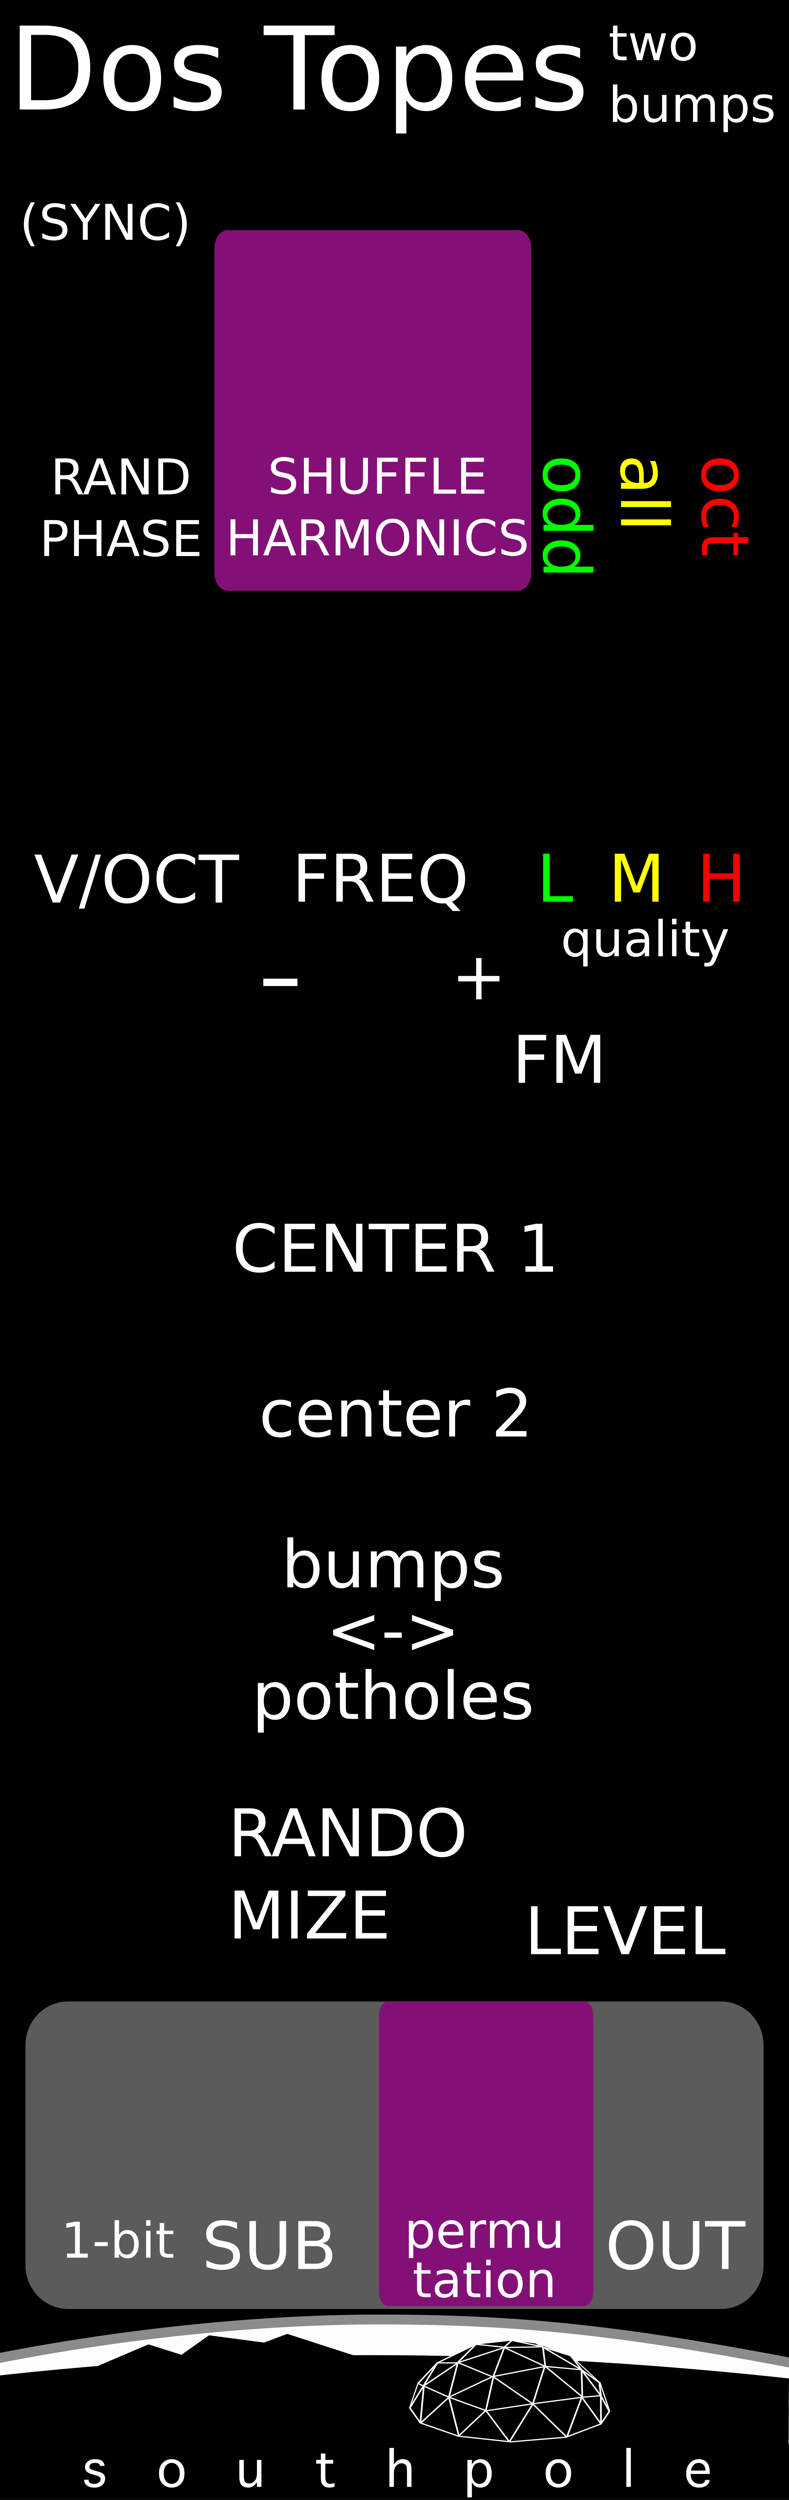 <?xml version="1.0" encoding="UTF-8" standalone="no"?>
<!-- Created with Inkscape (http://www.inkscape.org/) -->

<svg
   xmlns:dc="http://purl.org/dc/elements/1.1/"
   xmlns:cc="http://creativecommons.org/ns#"
   xmlns:rdf="http://www.w3.org/1999/02/22-rdf-syntax-ns#"
   xmlns:svg="http://www.w3.org/2000/svg"
   xmlns="http://www.w3.org/2000/svg"
   xmlns:xlink="http://www.w3.org/1999/xlink"
   xmlns:sodipodi="http://sodipodi.sourceforge.net/DTD/sodipodi-0.dtd"
   xmlns:inkscape="http://www.inkscape.org/namespaces/inkscape"
   width="120"
   height="380"
   viewBox="0 0 31.75 100.542"
   version="1.1"
   id="svg8"
   inkscape:version="0.91 r13725"
   sodipodi:docname="DosTopes.svg">
  <rect x="0" y="0" width="31.75" height="100.542" fill="#333333" stroke="none"/>
  <defs
     id="defs2">
    <inkscape:perspective
       id="perspective4197"
       inkscape:persp3d-origin="240 : 126.66667 : 1"
       inkscape:vp_z="480 : 190 : 1"
       inkscape:vp_y="0 : 1000 : 0"
       inkscape:vp_x="0 : 190 : 1"
       sodipodi:type="inkscape:persp3d" />
    <linearGradient
       id="linearGradient4189"
       inkscape:collect="always">
      <stop
         id="stop4191"
         offset="0"
         style="stop-color:#ffffff;stop-opacity:1" />
      <stop
         id="stop4193"
         offset="1"
         style="stop-color:#000000;stop-opacity:0;" />
    </linearGradient>
    <linearGradient
       id="linearGradient5349"
       inkscape:collect="always">
      <stop
         id="stop5351"
         offset="0"
         style="stop-color:#fdfdfd;stop-opacity:1;" />
      <stop
         id="stop5353"
         offset="1"
         style="stop-color:#fdfdfd;stop-opacity:1" />
    </linearGradient>
    <radialGradient
       gradientUnits="userSpaceOnUse"
       gradientTransform="matrix(0.422,0,0,0.027,-105.982,272.192)"
       r="69.827"
       fy="856.052"
       fx="285.494"
       cy="856.052"
       cx="285.494"
       id="radialGradient5357"
       xlink:href="#linearGradient5349"
       inkscape:collect="always" />
    <linearGradient
       gradientUnits="userSpaceOnUse"
       y2="832.532"
       x2="279.915"
       y1="830.884"
       x1="268.967"
       id="linearGradient4195"
       xlink:href="#linearGradient4189"
       inkscape:collect="always"
       gradientTransform="matrix(0.265,0,0,0.265,-59.861,72.341)" />
    <clipPath
       clipPathUnits="userSpaceOnUse"
       id="clipPath5515">
      <rect
         style="fill:#220eff;fill-opacity:1"
         id="rect5517"
         width="120"
         height="37.776"
         x="173.658"
         y="40.181"
         rx="0"
         ry="0" />
    </clipPath>
    <clipPath
       clipPathUnits="userSpaceOnUse"
       id="clipPath5519">
      <rect
         style="fill:#220eff;fill-opacity:1"
         id="rect5521"
         width="31.75"
         height="9.995"
         x="4.4408921e-16"
         y="289.067"
         rx="0"
         ry="0" />
    </clipPath>
    <clipPath
       clipPathUnits="userSpaceOnUse"
       id="clipPath5523">
      <rect
         style="fill:#220eff;fill-opacity:1"
         id="rect5525"
         width="31.75"
         height="9.995"
         x="4.4408921e-16"
         y="289.067"
         rx="0"
         ry="0" />
    </clipPath>
    <clipPath
       clipPathUnits="userSpaceOnUse"
       id="clipPath5527">
      <rect
         style="fill:#220eff;fill-opacity:1"
         id="rect5529"
         width="133.152"
         height="41.916"
         x="216.698"
         y="-20.575"
         rx="0"
         ry="0" />
    </clipPath>
    <clipPath
       clipPathUnits="userSpaceOnUse"
       id="clipPath5531">
      <rect
         style="fill:#220eff;fill-opacity:1"
         id="rect5533"
         width="31.75"
         height="9.995"
         x="4.4408921e-16"
         y="289.067"
         rx="0"
         ry="0" />
    </clipPath>
    <clipPath
       clipPathUnits="userSpaceOnUse"
       id="clipPath5535">
      <rect
         style="fill:#220eff;fill-opacity:1"
         id="rect5537"
         width="31.75"
         height="9.995"
         x="4.4408921e-16"
         y="289.067"
         rx="0"
         ry="0" />
    </clipPath>
  </defs>
  <sodipodi:namedview
     id="base"
     pagecolor="#ffffff"
     bordercolor="#666666"
     borderopacity="1.0"
     inkscape:pageopacity="0.0"
     inkscape:pageshadow="2"
     inkscape:zoom="2.9921782"
     inkscape:cx="43.16185"
     inkscape:cy="251.64024"
     inkscape:document-units="mm"
     inkscape:current-layer="layer1"
     showgrid="false"
     units="px"
     inkscape:snap-bbox="true"
     inkscape:snap-page="true"
     inkscape:bbox-nodes="true"
     inkscape:snap-bbox-edge-midpoints="true"
     inkscape:window-width="963"
     inkscape:window-height="1006"
     inkscape:window-x="552"
     inkscape:window-y="20"
     inkscape:window-maximized="0"
     inkscape:showpageshadow="false"
     borderlayer="true" />
  <g
     inkscape:label="Layer 1"
     inkscape:groupmode="layer"
     id="layer1"
     transform="translate(0,-196.458)"
     style="display:inline">
    <path
       style="opacity:1;fill:#000000;fill-opacity:1;fill-rule:evenodd;stroke:none;stroke-width:0.486;stroke-linecap:butt;stroke-linejoin:round;stroke-miterlimit:4;stroke-dasharray:none;stroke-dashoffset:0;stroke-opacity:1;paint-order:normal"
       d="m 3.4484906e-7,196.458 31.75,0 0,100.542 -31.75,0 z"
       id="rect817"
       inkscape:connector-curvature="0" />
    <path
       style="fill:#831077;fill-opacity:1;stroke:none;stroke-width:0.375;stroke-miterlimit:4;stroke-dasharray:none;stroke-opacity:1"
       d="m 9.166,205.712 11.68,0 c 0.298,0 0.537,0.325 0.537,0.728 l 0,13.05 c 0,0.403 -0.24,0.728 -0.537,0.728 l -11.68,0 c -0.298,0 -0.537,-0.325 -0.537,-0.728 l 0,-13.05 c 0,-0.403 0.24,-0.728 0.537,-0.728 z"
       id="rect4515" />
    <path
       style="opacity:1;fill:url(#radialGradient5357);fill-opacity:1;stroke:#8b8b8b;stroke-width:0.397;stroke-linejoin:miter;stroke-miterlimit:4;stroke-dasharray:none;stroke-opacity:1"
       d="m 31.483,294.933 -17.043,-0.125 -14.417,0.125 -0.879,-3.47 c 4.81,-1.005 10.75,-1.724 16.171,-1.719 5.715,0.005 9.886,0.466 17.046,1.844 z"
       id="path5329"
       inkscape:connector-curvature="0"
       sodipodi:nodetypes="ccccacc"
       clip-path="url(#clipPath5535)" />
    <g
       transform="matrix(0.265,0,0,0.265,-58.46,293.818)"
       style="font-style:normal;font-variant:normal;font-weight:normal;font-stretch:normal;font-size:10px;line-height:125%;font-family:'Trajan Pro 3';-inkscape-font-specification:'Trajan Pro 3, ';letter-spacing:0px;word-spacing:0px;fill:#000000;fill-opacity:1;stroke:none;stroke-width:1px;stroke-linecap:butt;stroke-linejoin:miter;stroke-opacity:1"
       id="flowRoot4136" />
    <g
       transform="matrix(0.265,0,0,0.265,-58.46,115.922)"
       style="font-style:normal;font-weight:normal;font-size:10px;line-height:125%;font-family:sans-serif;letter-spacing:0px;word-spacing:0px;fill:#000000;fill-opacity:1;stroke:none;stroke-width:1px;stroke-linecap:butt;stroke-linejoin:miter;stroke-opacity:1"
       id="flowRoot5341" />
    <path
       sodipodi:nodetypes="ccccc"
       inkscape:connector-curvature="0"
       id="rect5381"
       d="M -1.0865176e-6,291.993 C 10.904,290.783 21.546,291.004 31.75,292.116 l -0.033,3.296 -31.717,0 z"
       style="opacity:1;fill:#000000;fill-opacity:1;stroke:none;stroke-width:1.007;stroke-linejoin:miter;stroke-miterlimit:4;stroke-dasharray:none;stroke-opacity:1"
       clip-path="url(#clipPath5531)" />
    <g
       transform="matrix(0.238,0,0,0.238,-51.671,293.973)"
       id="g5348"
       clip-path="url(#clipPath5527)">
      <path
         style="fill:#000000;fill-opacity:1;fill-rule:evenodd;stroke:none;stroke-width:1px;stroke-linecap:butt;stroke-linejoin:miter;stroke-opacity:1"
         d="m 291.232,-10.527 6.431,-3.034 5.952,-0.742 4.221,0.511 5.887,2.16 4.683,4.37 z"
         id="path4179"
         inkscape:connector-curvature="0" />
      <g
         inkscape:label="Back"
         id="layer2-0"
         transform="translate(109.838,-148.578)">
        <g
           inkscape:label="Back"
           id="layer2-5"
           transform="matrix(0.098,0,0,0.07,176.357,132.535)"
           style="stroke:#ffffff;stroke-opacity:1">
          <g
             id="g2838"
             style="stroke:#ffffff;stroke-opacity:1" />
          <g
             id="g2852"
             style="stroke:#ffffff;stroke-opacity:1">
            <path
               d="m 2.117,188.81 18.113,36.226 65.551,31.913 90.564,13.8 94.877,-11.213 60.376,-31.913 14.663,-30.188 -14.663,-37.951 0.323,67.923 -33.099,-64.473 -25.876,96.602 -58.651,-80.214 -40.538,91.427 -40.538,-75.902 -46.576,61.239 -17.098,-92.852 -49.316,62.663 6.038,-89.702 44.241,27.296 63.574,32.218 79.999,-16.819 86.467,-15.957 31.051,-3.666 -33.279,-62.051 1.366,64.854 -64.689,-74.392 -20.7,91.427 -69.001,-66.198 -75.902,50.026 15.357,-82.555 -59.346,55.817 24.151,-56.064 34.501,0 81.077,-37.088 -18.975,69.864 89.702,-24.151 62.101,7.763 -66.314,-54.334 4.212,46.571 -70.726,-45.713 66.414,-1.725 -53.476,-15.525 -12.938,16.388 -49.164,-6.9 -66.414,44.851 -33.333,49.416 9.183,6.647 -23.288,52.614 z"
               style="color:#000000;fill:none;stroke:#ffffff;stroke-width:2.892;stroke-linejoin:bevel;stroke-miterlimit:4;stroke-dasharray:none;stroke-opacity:1"
               sodipodi:nodetypes="ccccccccccccccccccccccccccccccccccccccccccccccccc"
               id="path3614"
               inkscape:connector-curvature="0" />
            <path
               d="M 133.17,195.51 146.16,114.634 84.753,79.117 116.834,34.42 l 28.463,-4.313 32.776,-5.175 41.401,6.9 12.938,10.35 47.438,20.7 18.975,34.501 30.188,30.188 2.803,31.913"
               style="color:#000000;fill:none;stroke:#ffffff;stroke-width:2.892;stroke-linejoin:bevel;stroke-miterlimit:4;stroke-dasharray:none;stroke-opacity:1"
               sodipodi:nodetypes="cccccccccccc"
               id="path3616"
               inkscape:connector-curvature="0" />
            <path
               d="M 329.01,126.71 279.85,62.88 220.08,31.83"
               style="color:#000000;fill:none;stroke:#ffffff;stroke-width:2;stroke-linejoin:bevel;stroke-opacity:1"
               sodipodi:nodetypes="ccc"
               id="path3618"
               inkscape:connector-curvature="0" />
            <path
               d="M 1.926,188.186 16.109,129.839"
               style="color:#000000;fill:none;stroke:#ffffff;stroke-width:2;stroke-linejoin:bevel;stroke-opacity:1"
               id="path3620"
               inkscape:connector-curvature="0"
               sodipodi:nodetypes="cc" />
          </g>
        </g>
      </g>
      <path
         style="fill:none;fill-rule:evenodd;stroke:#ffffff;stroke-width:0.2;stroke-linecap:butt;stroke-linejoin:miter;stroke-miterlimit:4;stroke-dasharray:none;stroke-opacity:1"
         d="m 320.187,-2.25 -1.665,-4.93"
         id="path4177"
         inkscape:connector-curvature="0" />
      <path
         style="opacity:0;fill:#000000;fill-opacity:1;stroke:none;stroke-width:0.2;stroke-miterlimit:4;stroke-dasharray:none;stroke-opacity:1"
         d="m 320.995,-0.403 a 12.103,4.221 0 0 1 -12.103,4.221 12.103,4.221 0 0 1 -12.103,-4.221 12.103,4.221 0 0 1 12.103,-4.221 12.103,4.221 0 0 1 12.103,4.221 z"
         id="path4183" />
    </g>
    <path
       style="opacity:0;fill:url(#linearGradient4195);fill-opacity:1;stroke:none;stroke-width:0.2;stroke-miterlimit:4;stroke-dasharray:none;stroke-opacity:1"
       clip-path="url(#clipPath5523)"
       d="m 14.199,292.615 a 2.801,1.012 0 0 1 -2.801,1.012 2.801,1.012 0 0 1 -2.801,-1.012 2.801,1.012 0 0 1 2.801,-1.012 2.801,1.012 0 0 1 2.801,1.012 z"
       id="path4187" />
    <path
       sodipodi:nodetypes="cccccccccc"
       inkscape:connector-curvature="0"
       id="path4209"
       d="m 2.826,292.087 3.148,-1.341 1.329,0.418 1.108,-0.783 2.216,0.292 0.933,-0.35 3.024,0.979 -1.042,0.478 -9.503,0.292 z"
       style="fill:#000000;fill-opacity:1;fill-rule:evenodd;stroke:none;stroke-width:1px;stroke-linecap:butt;stroke-linejoin:miter;stroke-opacity:1"
       clip-path="url(#clipPath5519)" />
    <g
       id="layer2"
       inkscape:label="Layer 2"
       transform="matrix(0.265,0,0,0.265,-59.405,294.763)" />
    <g
       id="flowRoot4144"
       style="font-style:normal;font-weight:normal;font-size:10px;line-height:125%;font-family:sans-serif;letter-spacing:0px;word-spacing:0px;fill:#000000;fill-opacity:1;stroke:none;stroke-width:1px;stroke-linecap:butt;stroke-linejoin:miter;stroke-opacity:1"
       transform="matrix(0.265,0,0,0.265,-45.947,278.436)"
       clip-path="url(#clipPath5515)">
      <path
         inkscape:connector-curvature="0"
         id="path5362"
         style="font-style:normal;font-variant:normal;font-weight:normal;font-stretch:normal;font-size:7.5px;font-family:Geneva;-inkscape-font-specification:Geneva;fill:#ffffff;fill-opacity:1"
         d="m 186.153,66.995 0.681,0 0,0.015 q 0,0.264 0.201,0.439 0.201,0.172 0.681,0.172 0.421,0 0.681,-0.205 0.264,-0.205 0.264,-0.483 0,-0.377 -0.513,-0.535 l -0.348,-0.106 -0.231,-0.073 -0.472,-0.146 q -0.809,-0.297 -0.809,-0.985 0,-0.483 0.392,-0.85 0.392,-0.366 1.165,-0.366 0.762,0 1.084,0.315 0.322,0.311 0.322,0.692 l 0,0.015 -0.685,0 0,-0.015 q 0,-0.205 -0.209,-0.322 -0.205,-0.117 -0.549,-0.117 -0.41,0 -0.63,0.172 -0.216,0.168 -0.216,0.417 0,0.19 0.139,0.311 0.143,0.117 0.476,0.212 l 0.33,0.092 0.238,0.07 q 0.498,0.143 0.619,0.201 0.125,0.059 0.249,0.15 0.172,0.132 0.253,0.319 0.084,0.187 0.084,0.436 0,0.579 -0.417,0.974 -0.414,0.396 -1.212,0.396 -0.505,0 -0.839,-0.15 -0.333,-0.15 -0.531,-0.414 -0.198,-0.267 -0.198,-0.615 l 0,-0.015 z" />
      <path
         inkscape:connector-curvature="0"
         id="path5364"
         style="font-style:normal;font-variant:normal;font-weight:normal;font-stretch:normal;font-size:7.5px;font-family:Geneva;-inkscape-font-specification:Geneva;fill:#ffffff;fill-opacity:1"
         d="m 199.465,68.189 q -0.802,0 -1.37,-0.542 -0.564,-0.546 -0.564,-1.619 0,-1.069 0.564,-1.611 0.568,-0.546 1.37,-0.546 0.798,0 1.362,0.546 0.568,0.542 0.568,1.611 0,1.073 -0.568,1.619 -0.564,0.542 -1.362,0.542 z m 0,-0.568 q 0.549,0 0.883,-0.436 0.337,-0.439 0.337,-1.157 0,-0.714 -0.337,-1.15 -0.333,-0.439 -0.883,-0.439 -0.553,0 -0.89,0.439 -0.333,0.436 -0.333,1.15 0,0.718 0.333,1.157 0.337,0.436 0.89,0.436 z" />
      <path
         inkscape:connector-curvature="0"
         id="path5366"
         style="font-style:normal;font-variant:normal;font-weight:normal;font-stretch:normal;font-size:7.5px;font-family:Geneva;-inkscape-font-specification:Geneva;fill:#ffffff;fill-opacity:1"
         d="m 212.399,63.985 0.681,0 0,4.091 -0.681,0 0,-0.714 q -0.212,0.33 -0.417,0.494 -0.205,0.165 -0.421,0.249 -0.216,0.084 -0.472,0.084 -0.568,0 -0.963,-0.319 -0.396,-0.322 -0.396,-1.293 l 0,-2.593 0.681,0 0,2.307 q 0,0.897 0.238,1.084 0.238,0.187 0.59,0.187 0.304,0 0.571,-0.176 0.271,-0.179 0.428,-0.498 0.161,-0.322 0.161,-0.894 l 0,-2.01 z" />
      <path
         inkscape:connector-curvature="0"
         id="path5368"
         style="font-style:normal;font-variant:normal;font-weight:normal;font-stretch:normal;font-size:7.5px;font-family:Geneva;-inkscape-font-specification:Geneva;fill:#ffffff;fill-opacity:1"
         d="m 224.18,67.497 0,0.571 q -0.498,0.121 -0.762,0.121 -0.381,0 -0.688,-0.154 -0.304,-0.154 -0.465,-0.447 -0.157,-0.293 -0.157,-0.934 l 0,-2.102 -0.71,0 0,-0.568 0.71,0 0,-0.967 0.681,0 0,0.967 1.194,0 0,0.568 -1.194,0 0,1.908 q 0,0.542 0.084,0.754 0.084,0.209 0.264,0.308 0.183,0.099 0.436,0.099 0.201,0 0.608,-0.125 z" />
      <path
         inkscape:connector-curvature="0"
         id="path5370"
         style="font-style:normal;font-variant:normal;font-weight:normal;font-stretch:normal;font-size:7.5px;font-family:Geneva;-inkscape-font-specification:Geneva;fill:#ffffff;fill-opacity:1"
         d="m 233.2,68.075 -0.681,0 0,-5.911 0.681,0 0,2.527 q 0.216,-0.333 0.417,-0.494 0.205,-0.161 0.425,-0.242 0.223,-0.084 0.494,-0.084 0.385,0 0.688,0.157 0.308,0.157 0.476,0.465 0.168,0.304 0.168,0.978 l 0,2.604 -0.681,0 0,-2.311 q 0,-0.549 -0.073,-0.776 -0.073,-0.231 -0.278,-0.359 -0.205,-0.132 -0.469,-0.132 -0.3,0 -0.571,0.176 -0.271,0.176 -0.436,0.491 -0.161,0.315 -0.161,0.901 l 0,2.01 z" />
      <path
         inkscape:connector-curvature="0"
         id="path5372"
         style="font-style:normal;font-variant:normal;font-weight:normal;font-stretch:normal;font-size:7.5px;font-family:Geneva;-inkscape-font-specification:Geneva;fill:#ffffff;fill-opacity:1"
         d="m 245.04,69.665 -0.681,0 0,-5.68 0.681,0 0,0.71 q 0.212,-0.363 0.403,-0.513 0.194,-0.15 0.436,-0.231 0.242,-0.081 0.498,-0.081 0.469,0 0.857,0.256 0.388,0.253 0.601,0.758 0.216,0.505 0.216,1.135 0,0.934 -0.45,1.553 -0.447,0.615 -1.256,0.615 -0.26,0 -0.494,-0.077 -0.231,-0.073 -0.41,-0.22 -0.179,-0.15 -0.399,-0.531 l 0,2.303 z m 0,-3.633 q 0,0.696 0.3,1.143 0.3,0.447 0.846,0.447 0.498,0 0.828,-0.396 0.33,-0.396 0.33,-1.183 0,-0.919 -0.348,-1.274 -0.348,-0.359 -0.795,-0.359 -0.322,0 -0.604,0.198 -0.278,0.194 -0.417,0.582 -0.139,0.385 -0.139,0.842 z" />
      <path
         inkscape:connector-curvature="0"
         id="path5374"
         style="font-style:normal;font-variant:normal;font-weight:normal;font-stretch:normal;font-size:7.5px;font-family:Geneva;-inkscape-font-specification:Geneva;fill:#ffffff;fill-opacity:1"
         d="m 258.176,68.189 q -0.802,0 -1.37,-0.542 -0.564,-0.546 -0.564,-1.619 0,-1.069 0.564,-1.611 0.568,-0.546 1.37,-0.546 0.798,0 1.362,0.546 0.568,0.542 0.568,1.611 0,1.073 -0.568,1.619 -0.564,0.542 -1.362,0.542 z m 0,-0.568 q 0.549,0 0.883,-0.436 0.337,-0.439 0.337,-1.157 0,-0.714 -0.337,-1.15 -0.333,-0.439 -0.883,-0.439 -0.553,0 -0.89,0.439 -0.333,0.436 -0.333,1.15 0,0.718 0.333,1.157 0.337,0.436 0.89,0.436 z" />
      <path
         inkscape:connector-curvature="0"
         id="path5376"
         style="font-style:normal;font-variant:normal;font-weight:normal;font-stretch:normal;font-size:7.5px;font-family:Geneva;-inkscape-font-specification:Geneva;fill:#ffffff;fill-opacity:1"
         d="m 269.177,68.075 -0.681,0 0,-5.911 0.681,0 0,5.911 z" />
      <path
         inkscape:connector-curvature="0"
         id="path5378"
         style="font-style:normal;font-variant:normal;font-weight:normal;font-stretch:normal;font-size:7.5px;font-family:Geneva;-inkscape-font-specification:Geneva;fill:#ffffff;fill-opacity:1"
         d="m 280.456,67.024 0.681,0 0,0.037 q 0,0.271 -0.216,0.553 -0.216,0.282 -0.571,0.428 -0.355,0.146 -0.817,0.146 -0.934,0 -1.443,-0.604 -0.505,-0.604 -0.505,-1.527 0,-0.945 0.535,-1.564 0.538,-0.623 1.384,-0.623 0.465,0 0.842,0.201 0.377,0.201 0.597,0.63 0.22,0.425 0.22,1.187 l 0,0.227 -2.904,0 q 0,0.656 0.352,1.08 0.355,0.425 0.981,0.425 0.45,0 0.656,-0.172 0.209,-0.176 0.209,-0.388 l 0,-0.037 z m -2.153,-1.421 2.208,0 0,-0.081 q 0,-0.286 -0.139,-0.553 -0.136,-0.271 -0.377,-0.399 -0.242,-0.132 -0.564,-0.132 -0.381,0 -0.703,0.308 -0.322,0.304 -0.425,0.857 z" />
    </g>
    <path
       style="opacity:0;fill:#ffffff;fill-opacity:1;stroke:#ffffff;stroke-width:0.82;stroke-miterlimit:4;stroke-dasharray:none;stroke-opacity:1"
       d="M 31.12,284.673 A 15.56,2.65 0 0 1 15.56,287.323 15.56,2.65 0 0 1 0,284.673 a 15.56,2.65 0 0 1 15.56,-2.65 15.56,2.65 0 0 1 15.56,2.65 z"
       id="path5422"
       inkscape:connector-curvature="0" />
    <g
       style="font-size:7.5px;opacity:1;fill:#ffffff;fill-opacity:1;stroke:#9f9f9f;stroke-width:1.772;stroke-miterlimit:4;stroke-dasharray:none;stroke-opacity:1"
       id="flowRoot6030" />
    <path
       style="opacity:1;fill:#5b5b5b;fill-opacity:1;stroke:none;stroke-width:1.533;stroke-miterlimit:10;stroke-dasharray:none;stroke-opacity:1"
       d="m 2.737,276.955 26.276,0 c 0.949,0 1.713,0.788 1.713,1.768 l 0,8.829 c 0,0.979 -0.764,1.768 -1.713,1.768 l -26.276,0 c -0.949,0 -1.713,-0.788 -1.713,-1.768 l 0,-8.829 c 0,-0.979 0.764,-1.768 1.713,-1.768 z"
       id="rect4370"
       inkscape:connector-curvature="0" />
    <path
       style="fill:#831077;fill-opacity:1;stroke:none;stroke-width:0.375;stroke-miterlimit:4;stroke-dasharray:none;stroke-opacity:1"
       d="m 15.61,276.948 7.902,0 c 0.201,0 0.364,0.274 0.364,0.615 l 0,11.025 c 0,0.341 -0.162,0.615 -0.364,0.615 l -7.902,0 c -0.201,0 -0.364,-0.274 -0.364,-0.615 l 0,-11.025 c 0,-0.341 0.162,-0.615 0.364,-0.615 z"
       id="rect4517" />
    <g
       style="font-size:2.646px;opacity:1;fill:#ffffff;fill-opacity:1;stroke:none;stroke-width:1.533;stroke-miterlimit:10;stroke-dasharray:none;stroke-opacity:1"
       id="text4388"
       transform="translate(1.588,-1.058)">
      <path
         d="m 19.782,274.181 0.261,0 0,1.709 0.939,0 0,0.22 -1.2,0 0,-1.929 z"
         id="path4594"
         inkscape:connector-curvature="0" />
      <path
         d="m 21.255,274.181 1.22,0 0,0.22 -0.959,0 0,0.571 0.919,0 0,0.22 -0.919,0 0,0.699 0.982,0 0,0.22 -1.243,0 0,-1.929 z"
         id="path4596"
         inkscape:connector-curvature="0" />
      <path
         d="m 23.422,276.11 -0.736,-1.929 0.273,0 0.611,1.624 0.612,-1.624 0.271,0 -0.735,1.929 -0.296,0 z"
         id="path4598"
         inkscape:connector-curvature="0" />
      <path
         d="m 24.733,274.181 1.22,0 0,0.22 -0.959,0 0,0.571 0.919,0 0,0.22 -0.919,0 0,0.699 0.982,0 0,0.22 -1.243,0 0,-1.929 z"
         id="path4600"
         inkscape:connector-curvature="0" />
      <path
         d="m 26.402,274.181 0.261,0 0,1.709 0.939,0 0,0.22 -1.2,0 0,-1.929 z"
         id="path4602"
         inkscape:connector-curvature="0" />
    </g>
    <g
       style="font-size:2.646px;opacity:1;fill:#ffffff;fill-opacity:1;stroke:none;stroke-width:1.533;stroke-miterlimit:10;stroke-dasharray:none;stroke-opacity:1"
       id="text4392"
       transform="translate(-1.058,5.387)">
      <path
         d="m 3.179,227.369 -0.736,-1.929 0.273,0 0.611,1.624 0.612,-1.624 0.271,0 -0.735,1.929 -0.296,0 z"
         id="path4583"
         inkscape:connector-curvature="0" />
      <path
         d="m 4.902,225.441 0.22,0 -0.672,2.174 -0.22,0 0.672,-2.174 z"
         id="path4585"
         inkscape:connector-curvature="0" />
      <path
         d="m 6.167,225.618 q -0.284,0 -0.452,0.212 -0.167,0.212 -0.167,0.577 0,0.364 0.167,0.576 0.168,0.212 0.452,0.212 0.284,0 0.45,-0.212 0.167,-0.212 0.167,-0.576 0,-0.366 -0.167,-0.577 -0.165,-0.212 -0.45,-0.212 z m 0,-0.212 q 0.406,0 0.649,0.273 0.243,0.271 0.243,0.729 0,0.456 -0.243,0.729 -0.243,0.271 -0.649,0.271 -0.407,0 -0.651,-0.271 -0.243,-0.271 -0.243,-0.729 0,-0.457 0.243,-0.729 0.244,-0.273 0.651,-0.273 z"
         id="path4587"
         inkscape:connector-curvature="0" />
      <path
         d="m 8.911,225.589 0,0.275 q -0.132,-0.123 -0.282,-0.183 -0.149,-0.061 -0.317,-0.061 -0.331,0 -0.506,0.203 -0.176,0.202 -0.176,0.584 0,0.381 0.176,0.584 0.176,0.202 0.506,0.202 0.168,0 0.317,-0.061 0.15,-0.061 0.282,-0.183 l 0,0.273 q -0.137,0.093 -0.291,0.14 -0.152,0.046 -0.323,0.046 -0.438,0 -0.69,-0.267 -0.252,-0.269 -0.252,-0.733 0,-0.465 0.252,-0.733 0.252,-0.269 0.69,-0.269 0.173,0 0.326,0.046 0.154,0.045 0.288,0.137 z"
         id="path4589"
         inkscape:connector-curvature="0" />
      <path
         d="m 9.049,225.441 1.632,0 0,0.22 -0.685,0 0,1.709 -0.262,0 0,-1.709 -0.685,0 0,-0.22 z"
         id="path4591"
         inkscape:connector-curvature="0" />
    </g>
    <g
       style="font-size:2.646px;opacity:1;fill:#ffffff;fill-opacity:1;stroke:none;stroke-width:1.533;stroke-miterlimit:10;stroke-dasharray:none;stroke-opacity:1"
       id="text4396"
       transform="translate(-5.379,-4.759)">
      <path
         d="m 17.392,235.552 1.108,0 0,0.22 -0.847,0 0,0.568 0.765,0 0,0.22 -0.765,0 0,0.921 -0.261,0 0,-1.929 z"
         id="path4564"
         inkscape:connector-curvature="0" />
      <path
         d="m 19.826,236.576 q 0.084,0.028 0.163,0.121 0.08,0.093 0.16,0.256 l 0.265,0.527 -0.28,0 -0.247,-0.495 q -0.096,-0.194 -0.186,-0.257 -0.089,-0.063 -0.244,-0.063 l -0.284,0 0,0.815 -0.261,0 0,-1.929 0.589,0 q 0.331,0 0.494,0.138 0.163,0.138 0.163,0.417 0,0.182 -0.085,0.302 -0.084,0.12 -0.245,0.167 z m -0.654,-0.81 0,0.685 0.328,0 q 0.189,0 0.284,-0.087 0.097,-0.088 0.097,-0.257 0,-0.169 -0.097,-0.255 -0.096,-0.086 -0.284,-0.086 l -0.328,0 z"
         id="path4566"
         inkscape:connector-curvature="0" />
      <path
         d="m 20.751,235.552 1.22,0 0,0.22 -0.959,0 0,0.571 0.919,0 0,0.22 -0.919,0 0,0.699 0.982,0 0,0.22 -1.243,0 0,-1.929 z"
         id="path4568"
         inkscape:connector-curvature="0" />
      <path
         d="m 23.203,235.764 q -0.284,0 -0.452,0.212 -0.167,0.212 -0.167,0.577 0,0.364 0.167,0.576 0.168,0.212 0.452,0.212 0.284,0 0.45,-0.212 0.167,-0.212 0.167,-0.576 0,-0.366 -0.167,-0.577 -0.165,-0.212 -0.45,-0.212 z m 0.366,1.717 0.344,0.376 -0.315,0 -0.286,-0.309 q -0.043,0.003 -0.066,0.004 -0.022,0.001 -0.043,0.001 -0.407,0 -0.651,-0.271 -0.243,-0.273 -0.243,-0.729 0,-0.457 0.243,-0.729 0.244,-0.273 0.651,-0.273 0.406,0 0.649,0.273 0.243,0.271 0.243,0.729 0,0.336 -0.136,0.575 -0.134,0.239 -0.39,0.353 z"
         id="path4570"
         inkscape:connector-curvature="0" />
    </g>
    <g
       style="font-size:2.646px;opacity:1;fill:#00ff00;fill-opacity:1;stroke:none;stroke-width:0.053;stroke-miterlimit:10;stroke-dasharray:none;stroke-opacity:1"
       id="text5601"
       transform="translate(0.169,1.371)">
      <path
         d="m 21.689,229.422 0.261,0 0,1.709 0.939,0 0,0.22 -1.2,0 0,-1.929 z"
         style="fill:#00ff00;fill-opacity:1;stroke:none;stroke-width:0.053;stroke-miterlimit:10;stroke-dasharray:none;stroke-opacity:1"
         id="path5620"
         inkscape:connector-curvature="0" />
    </g>
    <g
       style="font-size:2.646px;opacity:1;fill:#ffff00;fill-opacity:1;stroke:none;stroke-width:0.053;stroke-miterlimit:10;stroke-dasharray:none;stroke-opacity:1"
       id="text5605"
       transform="translate(0.169,1.371)">
      <path
         d="m 24.569,229.422 0.389,0 0.492,1.313 0.495,-1.313 0.389,0 0,1.929 -0.255,0 0,-1.694 -0.497,1.323 -0.262,0 -0.497,-1.323 0,1.694 -0.253,0 0,-1.929 z"
         style="fill:#ffff00;fill-opacity:1;stroke:none;stroke-width:0.053"
         id="path5617"
         inkscape:connector-curvature="0" />
    </g>
    <g
       style="font-size:2.646px;opacity:1;fill:#ff0000;fill-opacity:1;stroke:none;stroke-width:0.053;stroke-miterlimit:10;stroke-dasharray:none;stroke-opacity:1"
       id="text5609"
       transform="translate(0.169,1.371)">
      <path
         d="m 28.127,229.422 0.261,0 0,0.791 0.948,0 0,-0.791 0.261,0 0,1.929 -0.261,0 0,-0.919 -0.948,0 0,0.919 -0.261,0 0,-1.929 z"
         style="fill:#ff0000;fill-opacity:1;stroke:none;stroke-width:0.053"
         id="path5614"
         inkscape:connector-curvature="0" />
    </g>
    <g
       style="font-size:2.646px;opacity:1;fill:#ffffff;fill-opacity:1;stroke:none;stroke-width:0.2;stroke-miterlimit:10;stroke-dasharray:none;stroke-opacity:1"
       id="text5630"
       transform="translate(1.826,3.175)">
      <path
         d="m 8.769,232.643 1.374,0 0,0.297 -1.374,0 0,-0.297 z"
         id="path5635"
         inkscape:connector-curvature="0" />
      <path
         d="m 17.551,231.814 0,0.72 0.72,0 0,0.22 -0.72,0 0,0.72 -0.217,0 0,-0.72 -0.72,0 0,-0.22 0.72,0 0,-0.72 0.217,0 z"
         id="path5637"
         inkscape:connector-curvature="0" />
    </g>
    <g
       transform="matrix(0,1,-1,0,-3.704,-0.27)"
       style="font-size:2.646px;text-align:center;text-anchor:middle;fill:#ffff00;fill-opacity:1;stroke:none;stroke-width:0.999;stroke-miterlimit:4;stroke-dasharray:none;stroke-opacity:1"
       id="text4342">
      <path
         d="m 215.913,-29.423 q -0.288,0 -0.399,0.066 -0.111,0.066 -0.111,0.225 0,0.127 0.083,0.202 0.084,0.074 0.227,0.074 0.198,0 0.317,-0.14 0.12,-0.141 0.12,-0.373 l 0,-0.053 -0.236,0 z m 0.474,-0.098 0,0.826 -0.238,0 0,-0.22 q -0.081,0.132 -0.203,0.195 -0.121,0.062 -0.297,0.062 -0.222,0 -0.354,-0.124 -0.13,-0.125 -0.13,-0.335 0,-0.244 0.163,-0.368 0.164,-0.124 0.488,-0.124 l 0.333,0 0,-0.023 q 0,-0.164 -0.109,-0.253 -0.107,-0.09 -0.302,-0.09 -0.124,0 -0.242,0.03 -0.118,0.03 -0.226,0.089 l 0,-0.22 q 0.13,-0.05 0.253,-0.075 0.123,-0.026 0.239,-0.026 0.314,0 0.469,0.163 0.155,0.163 0.155,0.494 z"
         style="fill:#ffff00"
         id="path4343"
         inkscape:connector-curvature="0" />
      <path
         d="m 216.884,-30.706 0.238,0 0,2.01 -0.238,0 0,-2.01 z"
         style="fill:#ffff00"
         id="path4345"
         inkscape:connector-curvature="0" />
      <path
         d="m 217.617,-30.706 0.238,0 0,2.01 -0.238,0 0,-2.01 z"
         style="fill:#ffff00"
         id="path4347"
         inkscape:connector-curvature="0" />
    </g>
    <g
       transform="matrix(0,1,-1,0,0,-0.27)"
       style="font-size:2.646px;text-align:center;text-anchor:middle;fill:#00ff00;fill-opacity:1;stroke:none;stroke-width:0.999;stroke-miterlimit:4;stroke-dasharray:none;stroke-opacity:1"
       id="text4346">
      <path
         d="m 215.829,-23.153 q -0.191,0 -0.302,0.15 -0.111,0.149 -0.111,0.408 0,0.26 0.11,0.41 0.111,0.149 0.304,0.149 0.19,0 0.301,-0.15 0.111,-0.15 0.111,-0.408 0,-0.257 -0.111,-0.407 -0.111,-0.151 -0.301,-0.151 z m 0,-0.202 q 0.31,0 0.487,0.202 0.177,0.202 0.177,0.558 0,0.355 -0.177,0.558 -0.177,0.202 -0.487,0.202 -0.311,0 -0.488,-0.202 -0.176,-0.203 -0.176,-0.558 0,-0.357 0.176,-0.558 0.177,-0.202 0.488,-0.202 z"
         id="path4350"
         inkscape:connector-curvature="0" />
      <path
         d="m 217.838,-23.1 0,-0.783 0.238,0 0,2.01 -0.238,0 0,-0.217 q -0.075,0.129 -0.19,0.192 -0.114,0.062 -0.274,0.062 -0.262,0 -0.428,-0.209 -0.164,-0.209 -0.164,-0.55 0,-0.341 0.164,-0.55 0.165,-0.209 0.428,-0.209 0.16,0 0.274,0.063 0.115,0.062 0.19,0.191 z m -0.81,0.505 q 0,0.262 0.107,0.412 0.109,0.149 0.297,0.149 0.189,0 0.297,-0.149 0.109,-0.15 0.109,-0.412 0,-0.262 -0.109,-0.411 -0.109,-0.15 -0.297,-0.15 -0.189,0 -0.297,0.15 -0.107,0.149 -0.107,0.411 z"
         id="path4352"
         inkscape:connector-curvature="0" />
      <path
         d="m 219.518,-23.1 0,-0.783 0.238,0 0,2.01 -0.238,0 0,-0.217 q -0.075,0.129 -0.19,0.192 -0.114,0.062 -0.274,0.062 -0.262,0 -0.428,-0.209 -0.164,-0.209 -0.164,-0.55 0,-0.341 0.164,-0.55 0.165,-0.209 0.428,-0.209 0.16,0 0.274,0.063 0.115,0.062 0.19,0.191 z m -0.81,0.505 q 0,0.262 0.107,0.412 0.109,0.149 0.297,0.149 0.189,0 0.297,-0.149 0.109,-0.15 0.109,-0.412 0,-0.262 -0.109,-0.411 -0.109,-0.15 -0.297,-0.15 -0.189,0 -0.297,0.15 -0.107,0.149 -0.107,0.411 z"
         id="path4354"
         inkscape:connector-curvature="0" />
    </g>
    <g
       transform="matrix(0,1,-1,0,2.646,-0.27)"
       style="font-size:2.646px;text-align:center;text-anchor:middle;fill:#ff0000;fill-opacity:1;stroke:none;stroke-width:0.999;stroke-miterlimit:4;stroke-dasharray:none;stroke-opacity:1"
       id="text4350">
      <path
         d="m 215.829,-26.886 q -0.191,0 -0.302,0.15 -0.111,0.149 -0.111,0.408 0,0.26 0.11,0.41 0.111,0.149 0.304,0.149 0.19,0 0.301,-0.15 0.111,-0.15 0.111,-0.408 0,-0.257 -0.111,-0.407 -0.111,-0.151 -0.301,-0.151 z m 0,-0.202 q 0.31,0 0.487,0.202 0.177,0.202 0.177,0.558 0,0.355 -0.177,0.558 -0.177,0.202 -0.487,0.202 -0.311,0 -0.488,-0.202 -0.176,-0.203 -0.176,-0.558 0,-0.357 0.176,-0.558 0.177,-0.202 0.488,-0.202 z"
         id="path4357"
         inkscape:connector-curvature="0"
         style="fill:#ff0000" />
      <path
         d="m 217.928,-26.997 0,0.222 q -0.101,-0.056 -0.203,-0.083 -0.101,-0.028 -0.204,-0.028 -0.231,0 -0.359,0.147 -0.128,0.146 -0.128,0.411 0,0.265 0.128,0.412 0.128,0.146 0.359,0.146 0.103,0 0.204,-0.027 0.102,-0.028 0.203,-0.084 l 0,0.22 q -0.1,0.047 -0.207,0.07 -0.106,0.023 -0.226,0.023 -0.327,0 -0.519,-0.205 -0.192,-0.205 -0.192,-0.554 0,-0.354 0.194,-0.557 0.195,-0.203 0.534,-0.203 0.11,0 0.214,0.023 0.105,0.022 0.203,0.067 z"
         id="path4359"
         inkscape:connector-curvature="0"
         style="fill:#ff0000" />
      <path
         d="m 218.574,-27.464 0,0.411 0.49,0 0,0.185 -0.49,0 0,0.785 q 0,0.177 0.048,0.227 0.049,0.05 0.198,0.05 l 0.244,0 0,0.199 -0.244,0 q -0.275,0 -0.38,-0.102 -0.105,-0.103 -0.105,-0.375 l 0,-0.785 -0.174,0 0,-0.185 0.174,0 0,-0.411 0.239,0 z"
         id="path4361"
         inkscape:connector-curvature="0"
         style="fill:#ff0000" />
    </g>
    <g
       style="font-size:2.646px;text-align:center;text-anchor:middle;fill:#00ff00;fill-opacity:1;stroke:none;stroke-width:0.999;stroke-miterlimit:4;stroke-dasharray:none;stroke-opacity:1"
       id="text4354" />
    <g
       style="font-size:4.63px;text-align:center;text-anchor:middle;fill:#ffffff;fill-opacity:1;stroke:none;stroke-width:0.999;stroke-miterlimit:4;stroke-dasharray:none;stroke-opacity:1"
       id="text4377"
       transform="translate(-0.529,0)">
      <path
         d="m 1.78,197.862 0,2.625 0.552,0 q 0.699,0 1.022,-0.317 0.326,-0.317 0.326,-0.999 0,-0.678 -0.326,-0.993 -0.323,-0.317 -1.022,-0.317 l -0.552,0 z m -0.457,-0.375 0.938,0 q 0.981,0 1.44,0.409 0.459,0.407 0.459,1.275 0,0.873 -0.461,1.282 -0.461,0.409 -1.438,0.409 l -0.938,0 0,-3.375 z"
         id="path4371"
         inkscape:connector-curvature="0" />
      <path
         d="m 5.85,198.622 q -0.335,0 -0.529,0.262 -0.194,0.26 -0.194,0.714 0,0.454 0.192,0.717 0.194,0.26 0.531,0.26 0.332,0 0.527,-0.262 0.194,-0.262 0.194,-0.714 0,-0.45 -0.194,-0.712 -0.194,-0.265 -0.527,-0.265 z m 0,-0.353 q 0.543,0 0.852,0.353 0.31,0.353 0.31,0.977 0,0.622 -0.31,0.977 -0.31,0.353 -0.852,0.353 -0.545,0 -0.855,-0.353 -0.307,-0.355 -0.307,-0.977 0,-0.624 0.307,-0.977 0.31,-0.353 0.855,-0.353 z"
         id="path4373"
         inkscape:connector-curvature="0" />
      <path
         d="m 9.313,198.405 0,0.393 q -0.176,-0.09 -0.366,-0.136 -0.19,-0.045 -0.393,-0.045 -0.31,0 -0.466,0.095 -0.154,0.095 -0.154,0.285 0,0.145 0.111,0.228 0.111,0.081 0.445,0.156 l 0.142,0.032 q 0.443,0.095 0.629,0.269 0.188,0.172 0.188,0.482 0,0.353 -0.28,0.558 -0.278,0.206 -0.766,0.206 -0.203,0 -0.425,-0.041 -0.219,-0.038 -0.463,-0.118 l 0,-0.43 q 0.231,0.12 0.454,0.181 0.224,0.059 0.443,0.059 0.294,0 0.452,-0.1 0.158,-0.102 0.158,-0.285 0,-0.17 -0.115,-0.26 -0.113,-0.09 -0.5,-0.174 l -0.145,-0.034 q -0.387,-0.081 -0.558,-0.249 -0.172,-0.17 -0.172,-0.463 0,-0.357 0.253,-0.552 0.253,-0.194 0.719,-0.194 0.231,0 0.434,0.034 0.203,0.034 0.375,0.102 z"
         id="path4375"
         inkscape:connector-curvature="0" />
      <path
         d="m 11.138,197.487 2.855,0 0,0.384 -1.198,0 0,2.991 -0.459,0 0,-2.991 -1.198,0 0,-0.384 z"
         id="path4377"
         inkscape:connector-curvature="0" />
      <path
         d="m 14.626,198.622 q -0.335,0 -0.529,0.262 -0.194,0.26 -0.194,0.714 0,0.454 0.192,0.717 0.194,0.26 0.531,0.26 0.332,0 0.527,-0.262 0.194,-0.262 0.194,-0.714 0,-0.45 -0.194,-0.712 -0.194,-0.265 -0.527,-0.265 z m 0,-0.353 q 0.543,0 0.852,0.353 0.31,0.353 0.31,0.977 0,0.622 -0.31,0.977 -0.31,0.353 -0.852,0.353 -0.545,0 -0.855,-0.353 -0.307,-0.355 -0.307,-0.977 0,-0.624 0.307,-0.977 0.31,-0.353 0.855,-0.353 z"
         id="path4379"
         inkscape:connector-curvature="0" />
      <path
         d="m 16.882,200.483 0,1.343 -0.418,0 0,-3.495 0.418,0 0,0.384 q 0.131,-0.226 0.33,-0.335 0.201,-0.111 0.479,-0.111 0.461,0 0.748,0.366 0.289,0.366 0.289,0.963 0,0.597 -0.289,0.963 -0.287,0.366 -0.748,0.366 -0.278,0 -0.479,-0.109 -0.199,-0.111 -0.33,-0.337 z m 1.415,-0.884 q 0,-0.459 -0.19,-0.719 -0.188,-0.262 -0.518,-0.262 -0.33,0 -0.52,0.262 -0.188,0.26 -0.188,0.719 0,0.459 0.188,0.721 0.19,0.26 0.52,0.26 0.33,0 0.518,-0.26 0.19,-0.262 0.19,-0.721 z"
         id="path4381"
         inkscape:connector-curvature="0" />
      <path
         d="m 21.585,199.492 0,0.203 -1.913,0 q 0.027,0.43 0.258,0.656 0.233,0.224 0.647,0.224 0.24,0 0.463,-0.059 0.226,-0.059 0.448,-0.176 l 0,0.393 q -0.224,0.095 -0.459,0.145 -0.235,0.05 -0.477,0.05 -0.606,0 -0.961,-0.353 -0.353,-0.353 -0.353,-0.954 0,-0.622 0.335,-0.986 0.337,-0.366 0.907,-0.366 0.511,0 0.807,0.33 0.298,0.328 0.298,0.893 z m -0.416,-0.122 q -0.004,-0.341 -0.192,-0.545 -0.185,-0.203 -0.493,-0.203 -0.348,0 -0.558,0.197 -0.208,0.197 -0.24,0.554 l 1.483,-0.002 z"
         id="path4383"
         inkscape:connector-curvature="0" />
      <path
         d="m 23.873,198.405 0,0.393 q -0.176,-0.09 -0.366,-0.136 -0.19,-0.045 -0.393,-0.045 -0.31,0 -0.466,0.095 -0.154,0.095 -0.154,0.285 0,0.145 0.111,0.228 0.111,0.081 0.445,0.156 l 0.142,0.032 q 0.443,0.095 0.629,0.269 0.188,0.172 0.188,0.482 0,0.353 -0.28,0.558 -0.278,0.206 -0.766,0.206 -0.203,0 -0.425,-0.041 -0.219,-0.038 -0.463,-0.118 l 0,-0.43 q 0.231,0.12 0.454,0.181 0.224,0.059 0.443,0.059 0.294,0 0.452,-0.1 0.158,-0.102 0.158,-0.285 0,-0.17 -0.115,-0.26 -0.113,-0.09 -0.5,-0.174 l -0.145,-0.034 q -0.387,-0.081 -0.558,-0.249 -0.172,-0.17 -0.172,-0.463 0,-0.357 0.253,-0.552 0.253,-0.194 0.719,-0.194 0.231,0 0.434,0.034 0.203,0.034 0.375,0.102 z"
         id="path4385"
         inkscape:connector-curvature="0" />
    </g>
    <g
       style="font-size:4.63px;text-align:center;text-anchor:middle;fill:#ffffff;fill-opacity:1;stroke:none;stroke-width:0.999;stroke-miterlimit:4;stroke-dasharray:none;stroke-opacity:1"
       id="text4381" />
    <g
       style="font-size:1.984px;text-align:center;text-anchor:middle;fill:#ffffff;fill-opacity:1;stroke:none;stroke-width:0.999;stroke-miterlimit:4;stroke-dasharray:none;stroke-opacity:1"
       id="text4394"
       transform="translate(0,-0.108)">
      <path
         d="m 2.698,287.201 0.32,0 0,-1.104 -0.348,0.07 0,-0.178 0.346,-0.07 0.196,0 0,1.282 0.32,0 0,0.165 -0.833,0 0,-0.165 z"
         id="path4425"
         inkscape:connector-curvature="0" />
      <path
         d="m 3.812,286.742 0.522,0 0,0.159 -0.522,0 0,-0.159 z"
         id="path4427"
         inkscape:connector-curvature="0" />
      <path
         d="m 5.398,286.824 q 0,-0.197 -0.081,-0.308 -0.08,-0.112 -0.222,-0.112 -0.141,0 -0.223,0.112 -0.08,0.111 -0.08,0.308 0,0.197 0.08,0.309 0.081,0.111 0.223,0.111 0.141,0 0.222,-0.111 0.081,-0.112 0.081,-0.309 z m -0.607,-0.379 q 0.056,-0.097 0.141,-0.143 0.086,-0.048 0.205,-0.048 0.198,0 0.321,0.157 0.124,0.157 0.124,0.413 0,0.256 -0.124,0.413 -0.123,0.157 -0.321,0.157 -0.119,0 -0.205,-0.046 -0.085,-0.048 -0.141,-0.144 l 0,0.163 -0.179,0 0,-1.508 0.179,0 0,0.587 z"
         id="path4429"
         inkscape:connector-curvature="0" />
      <path
         d="m 5.879,286.28 0.178,0 0,1.085 -0.178,0 0,-1.085 z m 0,-0.422 0.178,0 0,0.226 -0.178,0 0,-0.226 z"
         id="path4431"
         inkscape:connector-curvature="0" />
      <path
         d="m 6.605,285.972 0,0.308 0.367,0 0,0.139 -0.367,0 0,0.589 q 0,0.133 0.036,0.171 0.037,0.038 0.148,0.038 l 0.183,0 0,0.149 -0.183,0 q -0.206,0 -0.285,-0.076 -0.078,-0.077 -0.078,-0.281 l 0,-0.589 -0.131,0 0,-0.139 0.131,0 0,-0.308 0.179,0 z"
         id="path4433"
         inkscape:connector-curvature="0" />
    </g>
    <g
       style="font-size:1.984px;text-align:center;text-anchor:middle;fill:#ffffff;fill-opacity:1;stroke:none;stroke-width:0.999;stroke-miterlimit:4;stroke-dasharray:none;stroke-opacity:1"
       id="text4549">
      <path
         d="m 22.86,234.375 q 0,0.197 0.08,0.309 0.081,0.111 0.223,0.111 0.141,0 0.223,-0.111 0.081,-0.112 0.081,-0.309 0,-0.197 -0.081,-0.308 -0.081,-0.112 -0.223,-0.112 -0.141,0 -0.223,0.112 -0.08,0.111 -0.08,0.308 z m 0.608,0.379 q -0.056,0.097 -0.142,0.144 -0.085,0.046 -0.205,0.046 -0.197,0 -0.321,-0.157 -0.123,-0.157 -0.123,-0.413 0,-0.256 0.123,-0.413 0.124,-0.157 0.321,-0.157 0.12,0 0.205,0.048 0.086,0.046 0.142,0.143 l 0,-0.165 0.178,0 0,1.498 -0.178,0 0,-0.576 z"
         style=""
         id="path4386" />
      <path
         d="m 23.995,234.488 0,-0.657 0.178,0 0,0.65 q 0,0.154 0.06,0.232 0.06,0.076 0.18,0.076 0.144,0 0.228,-0.092 0.084,-0.092 0.084,-0.251 l 0,-0.615 0.178,0 0,1.085 -0.178,0 0,-0.167 q -0.065,0.099 -0.151,0.147 -0.085,0.048 -0.199,0.048 -0.187,0 -0.284,-0.116 -0.097,-0.116 -0.097,-0.34 z"
         style=""
         id="path4388" />
      <path
         d="m 25.766,234.371 q -0.216,0 -0.299,0.049 -0.083,0.049 -0.083,0.169 0,0.095 0.062,0.151 0.063,0.055 0.171,0.055 0.148,0 0.237,-0.105 0.09,-0.106 0.09,-0.28 l 0,-0.04 -0.177,0 z m 0.356,-0.074 0,0.619 -0.178,0 0,-0.165 q -0.061,0.099 -0.152,0.146 -0.091,0.046 -0.223,0.046 -0.167,0 -0.265,-0.093 -0.098,-0.094 -0.098,-0.251 0,-0.183 0.122,-0.276 0.123,-0.093 0.366,-0.093 l 0.25,0 0,-0.017 q 0,-0.123 -0.081,-0.19 -0.08,-0.068 -0.227,-0.068 -0.093,0 -0.181,0.022 -0.088,0.022 -0.17,0.067 l 0,-0.165 q 0.098,-0.038 0.19,-0.056 0.092,-0.019 0.179,-0.019 0.235,0 0.352,0.122 0.116,0.122 0.116,0.37 z"
         style=""
         id="path4390" />
      <path
         d="m 26.493,233.409 0.178,0 0,1.508 -0.178,0 0,-1.508 z"
         style=""
         id="path4392" />
      <path
         d="m 27.044,233.831 0.178,0 0,1.085 -0.178,0 0,-1.085 z m 0,-0.422 0.178,0 0,0.226 -0.178,0 0,-0.226 z"
         style=""
         id="path4394" />
      <path
         d="m 27.77,233.523 0,0.308 0.367,0 0,0.139 -0.367,0 0,0.589 q 0,0.133 0.036,0.171 0.037,0.038 0.148,0.038 l 0.183,0 0,0.149 -0.183,0 q -0.206,0 -0.285,-0.076 -0.078,-0.077 -0.078,-0.281 l 0,-0.589 -0.131,0 0,-0.139 0.131,0 0,-0.308 0.179,0 z"
         style=""
         id="path4396" />
      <path
         d="m 28.825,235.017 q -0.076,0.194 -0.147,0.253 -0.072,0.059 -0.192,0.059 l -0.142,0 0,-0.149 0.105,0 q 0.074,0 0.114,-0.035 0.041,-0.035 0.09,-0.165 l 0.032,-0.081 -0.439,-1.068 0.189,0 0.339,0.849 0.339,-0.849 0.189,0 -0.477,1.186 z"
         style=""
         id="path4398" />
    </g>
    <g
       style="font-size:1.984px;text-align:center;text-anchor:middle;fill:#ffffff;fill-opacity:1;stroke:none;stroke-width:0.999;stroke-miterlimit:4;stroke-dasharray:none;stroke-opacity:1"
       id="text4553"
       transform="translate(0,-0.529)">
      <path
         d="m 20.87,238.606 1.108,0 0,0.22 -0.847,0 0,0.568 0.765,0 0,0.22 -0.765,0 0,0.921 -0.261,0 0,-1.929 z"
         style="font-size:2.646px;fill:#ffffff"
         id="path4402"
         inkscape:connector-curvature="0" />
      <path
         d="m 22.389,238.606 0.389,0 0.492,1.313 0.495,-1.313 0.389,0 0,1.929 -0.255,0 0,-1.694 -0.497,1.323 -0.262,0 -0.497,-1.323 0,1.694 -0.253,0 0,-1.929 z"
         style="font-size:2.646px;fill:#ffffff"
         id="path4404"
         inkscape:connector-curvature="0" />
    </g>
    <g
       style="font-size:2.646px;line-height:100%;text-align:center;text-anchor:middle;fill:#ffffff;fill-opacity:1;stroke:none;stroke-width:0.999;stroke-miterlimit:4;stroke-dasharray:none;stroke-opacity:1"
       id="text4373"
       transform="translate(0.205,2.646)">
      <path
         d="m 12.407,256.931 q 0,-0.262 -0.109,-0.411 -0.107,-0.15 -0.296,-0.15 -0.189,0 -0.297,0.15 -0.107,0.149 -0.107,0.411 0,0.262 0.107,0.412 0.109,0.149 0.297,0.149 0.189,0 0.296,-0.149 0.109,-0.15 0.109,-0.412 z m -0.809,-0.505 q 0.075,-0.129 0.189,-0.191 0.115,-0.063 0.274,-0.063 0.264,0 0.428,0.209 0.165,0.209 0.165,0.55 0,0.341 -0.165,0.55 -0.164,0.209 -0.428,0.209 -0.159,0 -0.274,-0.062 -0.114,-0.063 -0.189,-0.193 l 0,0.217 -0.239,0 0,-2.01 0.239,0 0,0.783 z"
         id="path4452"
         inkscape:connector-curvature="0" />
      <path
         d="m 13.023,257.083 0,-0.876 0.238,0 0,0.867 q 0,0.205 0.08,0.309 0.08,0.102 0.24,0.102 0.192,0 0.304,-0.123 0.112,-0.123 0.112,-0.335 l 0,-0.82 0.238,0 0,1.447 -0.238,0 0,-0.222 q -0.087,0.132 -0.202,0.196 -0.114,0.063 -0.265,0.063 -0.249,0 -0.379,-0.155 -0.129,-0.155 -0.129,-0.453 z"
         id="path4454"
         inkscape:connector-curvature="0" />
      <path
         d="m 15.854,256.484 q 0.089,-0.16 0.213,-0.236 0.124,-0.076 0.292,-0.076 0.226,0 0.349,0.159 0.123,0.158 0.123,0.45 l 0,0.873 -0.239,0 0,-0.866 q 0,-0.208 -0.074,-0.309 -0.074,-0.101 -0.225,-0.101 -0.185,0 -0.292,0.123 -0.107,0.123 -0.107,0.335 l 0,0.818 -0.239,0 0,-0.866 q 0,-0.209 -0.074,-0.309 -0.074,-0.101 -0.227,-0.101 -0.182,0 -0.289,0.124 -0.107,0.123 -0.107,0.333 l 0,0.818 -0.239,0 0,-1.447 0.239,0 0,0.225 q 0.081,-0.133 0.195,-0.196 0.114,-0.063 0.27,-0.063 0.158,0 0.267,0.08 0.111,0.08 0.164,0.233 z"
         id="path4456"
         inkscape:connector-curvature="0" />
      <path
         d="m 17.531,257.437 0,0.767 -0.239,0 0,-1.997 0.239,0 0,0.22 q 0.075,-0.129 0.189,-0.191 0.115,-0.063 0.274,-0.063 0.264,0 0.428,0.209 0.165,0.209 0.165,0.55 0,0.341 -0.165,0.55 -0.164,0.209 -0.428,0.209 -0.159,0 -0.274,-0.062 -0.114,-0.063 -0.189,-0.193 z m 0.809,-0.505 q 0,-0.262 -0.109,-0.411 -0.107,-0.15 -0.296,-0.15 -0.189,0 -0.297,0.15 -0.107,0.149 -0.107,0.411 0,0.262 0.107,0.412 0.109,0.149 0.297,0.149 0.189,0 0.296,-0.149 0.109,-0.15 0.109,-0.412 z"
         id="path4458"
         inkscape:connector-curvature="0" />
      <path
         d="m 19.903,256.249 0,0.225 q -0.101,-0.052 -0.209,-0.077 -0.109,-0.026 -0.225,-0.026 -0.177,0 -0.266,0.054 -0.088,0.054 -0.088,0.163 0,0.083 0.063,0.13 0.063,0.046 0.255,0.089 l 0.081,0.018 q 0.253,0.054 0.359,0.154 0.107,0.098 0.107,0.275 0,0.202 -0.16,0.319 -0.159,0.118 -0.438,0.118 -0.116,0 -0.243,-0.023 -0.125,-0.022 -0.265,-0.067 l 0,-0.245 q 0.132,0.069 0.26,0.103 0.128,0.034 0.253,0.034 0.168,0 0.258,-0.057 0.09,-0.058 0.09,-0.163 0,-0.097 -0.066,-0.149 -0.065,-0.052 -0.286,-0.1 l -0.083,-0.019 q -0.221,-0.046 -0.319,-0.142 -0.098,-0.097 -0.098,-0.265 0,-0.204 0.145,-0.315 0.145,-0.111 0.411,-0.111 0.132,0 0.248,0.019 0.116,0.019 0.214,0.058 z"
         id="path4460"
         inkscape:connector-curvature="0" />
      <path
         d="m 14.857,258.997 -1.333,0.474 1.333,0.472 0,0.235 -1.656,-0.601 0,-0.214 1.656,-0.601 0,0.235 z"
         id="path4462"
         inkscape:connector-curvature="0" />
      <path
         d="m 15.266,259.469 0.696,0 0,0.212 -0.696,0 0,-0.212 z"
         id="path4465"
         inkscape:connector-curvature="0" />
      <path
         d="m 16.373,258.997 0,-0.235 1.656,0.601 0,0.214 -1.656,0.601 0,-0.235 1.331,-0.472 -1.331,-0.474 z"
         id="path4467"
         inkscape:connector-curvature="0" />
      <path
         d="m 10.41,262.728 0,0.767 -0.239,0 0,-1.997 0.239,0 0,0.22 q 0.075,-0.129 0.189,-0.191 0.115,-0.063 0.274,-0.063 0.264,0 0.428,0.209 0.165,0.209 0.165,0.55 0,0.341 -0.165,0.55 -0.164,0.209 -0.428,0.209 -0.159,0 -0.274,-0.062 -0.114,-0.063 -0.189,-0.193 z m 0.809,-0.505 q 0,-0.262 -0.109,-0.411 -0.107,-0.15 -0.296,-0.15 -0.189,0 -0.297,0.15 -0.107,0.149 -0.107,0.411 0,0.262 0.107,0.412 0.109,0.149 0.297,0.149 0.189,0 0.296,-0.149 0.109,-0.15 0.109,-0.412 z"
         id="path4469"
         inkscape:connector-curvature="0" />
      <path
         d="m 12.42,261.665 q -0.191,0 -0.302,0.15 -0.111,0.149 -0.111,0.408 0,0.26 0.11,0.41 0.111,0.149 0.304,0.149 0.19,0 0.301,-0.15 0.111,-0.15 0.111,-0.408 0,-0.257 -0.111,-0.407 -0.111,-0.151 -0.301,-0.151 z m 0,-0.202 q 0.31,0 0.487,0.202 0.177,0.202 0.177,0.558 0,0.355 -0.177,0.558 -0.177,0.202 -0.487,0.202 -0.311,0 -0.488,-0.202 -0.176,-0.203 -0.176,-0.558 0,-0.357 0.176,-0.558 0.177,-0.202 0.488,-0.202 z"
         id="path4471"
         inkscape:connector-curvature="0" />
      <path
         d="m 13.712,261.088 0,0.411 0.49,0 0,0.185 -0.49,0 0,0.785 q 0,0.177 0.048,0.227 0.049,0.05 0.198,0.05 l 0.244,0 0,0.199 -0.244,0 q -0.275,0 -0.38,-0.102 -0.105,-0.103 -0.105,-0.375 l 0,-0.785 -0.174,0 0,-0.185 0.174,0 0,-0.411 0.239,0 z"
         id="path4473"
         inkscape:connector-curvature="0" />
      <path
         d="m 15.718,262.072 0,0.873 -0.238,0 0,-0.866 q 0,-0.205 -0.08,-0.307 -0.08,-0.102 -0.24,-0.102 -0.192,0 -0.304,0.123 -0.111,0.123 -0.111,0.335 l 0,0.818 -0.239,0 0,-2.01 0.239,0 0,0.788 q 0.085,-0.13 0.2,-0.195 0.116,-0.065 0.267,-0.065 0.249,0 0.377,0.155 0.128,0.154 0.128,0.453 z"
         id="path4475"
         inkscape:connector-curvature="0" />
      <path
         d="m 16.756,261.665 q -0.191,0 -0.302,0.15 -0.111,0.149 -0.111,0.408 0,0.26 0.11,0.41 0.111,0.149 0.304,0.149 0.19,0 0.301,-0.15 0.111,-0.15 0.111,-0.408 0,-0.257 -0.111,-0.407 -0.111,-0.151 -0.301,-0.151 z m 0,-0.202 q 0.31,0 0.487,0.202 0.177,0.202 0.177,0.558 0,0.355 -0.177,0.558 -0.177,0.202 -0.487,0.202 -0.311,0 -0.488,-0.202 -0.176,-0.203 -0.176,-0.558 0,-0.357 0.176,-0.558 0.177,-0.202 0.488,-0.202 z"
         id="path4477"
         inkscape:connector-curvature="0" />
      <path
         d="m 17.813,260.935 0.238,0 0,2.01 -0.238,0 0,-2.01 z"
         id="path4479"
         inkscape:connector-curvature="0" />
      <path
         d="m 19.784,262.162 0,0.116 -1.093,0 q 0.015,0.245 0.147,0.375 0.133,0.128 0.369,0.128 0.137,0 0.265,-0.034 0.129,-0.034 0.256,-0.101 l 0,0.225 q -0.128,0.054 -0.262,0.083 -0.134,0.028 -0.273,0.028 -0.346,0 -0.549,-0.202 -0.202,-0.202 -0.202,-0.545 0,-0.355 0.191,-0.563 0.192,-0.209 0.518,-0.209 0.292,0 0.461,0.189 0.171,0.187 0.171,0.51 z m -0.238,-0.07 q -0.003,-0.195 -0.11,-0.311 -0.106,-0.116 -0.282,-0.116 -0.199,0 -0.319,0.112 -0.119,0.112 -0.137,0.317 l 0.847,-0.001 z"
         id="path4481"
         inkscape:connector-curvature="0" />
      <path
         d="m 21.091,261.541 0,0.225 q -0.101,-0.052 -0.209,-0.077 -0.109,-0.026 -0.225,-0.026 -0.177,0 -0.266,0.054 -0.088,0.054 -0.088,0.163 0,0.083 0.063,0.13 0.063,0.046 0.255,0.089 l 0.081,0.018 q 0.253,0.054 0.359,0.154 0.107,0.098 0.107,0.275 0,0.202 -0.16,0.319 -0.159,0.118 -0.438,0.118 -0.116,0 -0.243,-0.023 -0.125,-0.022 -0.265,-0.067 l 0,-0.245 q 0.132,0.069 0.26,0.103 0.128,0.034 0.253,0.034 0.168,0 0.258,-0.057 0.09,-0.058 0.09,-0.163 0,-0.097 -0.066,-0.149 -0.065,-0.052 -0.286,-0.1 l -0.083,-0.019 q -0.221,-0.046 -0.319,-0.142 -0.098,-0.097 -0.098,-0.265 0,-0.204 0.145,-0.315 0.145,-0.111 0.411,-0.111 0.132,0 0.248,0.019 0.116,0.019 0.214,0.058 z"
         id="path4483"
         inkscape:connector-curvature="0" />
    </g>
    <g
       style="font-size:2.646px;text-align:center;text-anchor:middle;fill:#ffffff;fill-opacity:1;stroke:none;stroke-width:0.999;stroke-miterlimit:4;stroke-dasharray:none;stroke-opacity:1"
       id="text4485">
      <path
         d="m 9.539,285.848 0,0.255 q -0.149,-0.071 -0.28,-0.106 -0.132,-0.035 -0.255,-0.035 -0.213,0 -0.329,0.083 -0.115,0.083 -0.115,0.235 0,0.128 0.076,0.194 0.078,0.065 0.292,0.105 l 0.158,0.032 q 0.292,0.056 0.43,0.196 0.14,0.14 0.14,0.375 0,0.28 -0.189,0.425 -0.187,0.145 -0.55,0.145 -0.137,0 -0.292,-0.031 -0.154,-0.031 -0.319,-0.092 l 0,-0.269 q 0.159,0.089 0.311,0.134 0.152,0.045 0.3,0.045 0.224,0 0.345,-0.088 0.121,-0.088 0.121,-0.251 0,-0.142 -0.088,-0.222 -0.087,-0.08 -0.286,-0.12 l -0.159,-0.031 q -0.292,-0.058 -0.422,-0.182 -0.13,-0.124 -0.13,-0.345 0,-0.256 0.18,-0.403 0.181,-0.147 0.497,-0.147 0.136,0 0.276,0.025 0.141,0.025 0.288,0.074 z"
         style=""
         id="path4528" />
      <path
         d="m 10.038,285.785 0.262,0 0,1.172 q 0,0.31 0.112,0.447 0.112,0.136 0.364,0.136 0.251,0 0.363,-0.136 0.112,-0.137 0.112,-0.447 l 0,-1.172 0.262,0 0,1.204 q 0,0.377 -0.187,0.57 -0.186,0.192 -0.55,0.192 -0.366,0 -0.553,-0.192 -0.186,-0.193 -0.186,-0.57 l 0,-1.204 z"
         style=""
         id="path4530" />
      <path
         d="m 12.266,286.793 0,0.707 0.419,0 q 0.211,0 0.311,-0.087 0.102,-0.088 0.102,-0.267 0,-0.181 -0.102,-0.266 -0.101,-0.086 -0.311,-0.086 l -0.419,0 z m 0,-0.793 0,0.581 0.386,0 q 0.191,0 0.284,-0.071 0.094,-0.072 0.094,-0.22 0,-0.146 -0.094,-0.218 -0.093,-0.072 -0.284,-0.072 l -0.386,0 z m -0.261,-0.214 0.667,0 q 0.298,0 0.46,0.124 0.161,0.124 0.161,0.353 0,0.177 -0.083,0.282 -0.083,0.105 -0.243,0.13 0.192,0.041 0.298,0.173 0.107,0.13 0.107,0.327 0,0.258 -0.176,0.399 -0.176,0.141 -0.5,0.141 l -0.692,0 0,-1.929 z"
         style=""
         id="path4532" />
    </g>
    <g
       style="font-size:1.984px;text-align:center;text-anchor:middle;fill:#ffffff;fill-opacity:1;stroke:none;stroke-width:0.999;stroke-miterlimit:4;stroke-dasharray:none;stroke-opacity:1"
       id="text4489" />
    <g
       style="font-size:1.984px;line-height:100%;text-align:center;text-anchor:middle;fill:#ffffff;fill-opacity:1;stroke:none;stroke-width:0.999;stroke-miterlimit:4;stroke-dasharray:none;stroke-opacity:1"
       id="text4493">
      <path
         d="m 16.632,286.699 0,0.576 -0.179,0 0,-1.498 0.179,0 0,0.165 q 0.056,-0.097 0.141,-0.143 0.086,-0.048 0.205,-0.048 0.198,0 0.321,0.157 0.124,0.157 0.124,0.413 0,0.256 -0.124,0.413 -0.123,0.157 -0.321,0.157 -0.119,0 -0.205,-0.046 -0.085,-0.048 -0.141,-0.144 z m 0.607,-0.379 q 0,-0.197 -0.081,-0.308 -0.08,-0.112 -0.222,-0.112 -0.141,0 -0.223,0.112 -0.08,0.111 -0.08,0.308 0,0.197 0.08,0.309 0.081,0.111 0.223,0.111 0.141,0 0.222,-0.111 0.081,-0.112 0.081,-0.309 z"
         style=""
         id="path4536" />
      <path
         d="m 18.647,286.274 0,0.087 -0.82,0 q 0.012,0.184 0.11,0.281 0.1,0.096 0.277,0.096 0.103,0 0.199,-0.025 0.097,-0.025 0.192,-0.076 l 0,0.169 q -0.096,0.041 -0.197,0.062 -0.101,0.021 -0.204,0.021 -0.26,0 -0.412,-0.151 -0.151,-0.151 -0.151,-0.409 0,-0.266 0.143,-0.422 0.144,-0.157 0.389,-0.157 0.219,0 0.346,0.141 0.128,0.141 0.128,0.383 z m -0.178,-0.052 q -0.002,-0.146 -0.082,-0.234 -0.079,-0.087 -0.211,-0.087 -0.149,0 -0.239,0.084 -0.089,0.084 -0.103,0.237 l 0.636,-9.7e-4 z"
         style=""
         id="path4538" />
      <path
         d="m 19.565,285.943 q -0.03,-0.017 -0.066,-0.025 -0.035,-0.009 -0.078,-0.009 -0.151,0 -0.233,0.099 -0.08,0.098 -0.08,0.282 l 0,0.572 -0.179,0 0,-1.085 0.179,0 0,0.169 q 0.056,-0.099 0.146,-0.146 0.09,-0.048 0.219,-0.048 0.018,0 0.041,0.003 0.022,0.002 0.049,0.007 l 9.69e-4,0.183 z"
         style=""
         id="path4540" />
      <path
         d="m 20.566,285.985 q 0.067,-0.12 0.16,-0.177 0.093,-0.057 0.219,-0.057 0.17,0 0.262,0.119 0.092,0.118 0.092,0.337 l 0,0.655 -0.179,0 0,-0.649 q 0,-0.156 -0.055,-0.232 -0.055,-0.076 -0.169,-0.076 -0.139,0 -0.219,0.092 -0.08,0.092 -0.08,0.251 l 0,0.613 -0.179,0 0,-0.649 q 0,-0.157 -0.055,-0.232 -0.055,-0.076 -0.171,-0.076 -0.137,0 -0.217,0.093 -0.08,0.092 -0.08,0.25 l 0,0.613 -0.179,0 0,-1.085 0.179,0 0,0.169 q 0.061,-0.1 0.146,-0.147 0.085,-0.048 0.203,-0.048 0.118,0 0.201,0.06 0.083,0.06 0.123,0.174 z"
         style=""
         id="path4542" />
      <path
         d="m 21.634,286.433 0,-0.657 0.178,0 0,0.65 q 0,0.154 0.06,0.232 0.06,0.076 0.18,0.076 0.144,0 0.228,-0.092 0.084,-0.092 0.084,-0.251 l 0,-0.615 0.178,0 0,1.085 -0.178,0 0,-0.167 q -0.065,0.099 -0.151,0.147 -0.085,0.048 -0.199,0.048 -0.187,0 -0.284,-0.116 -0.097,-0.116 -0.097,-0.34 z"
         style=""
         id="path4544" />
      <path
         d="m 16.961,287.453 0,0.308 0.367,0 0,0.139 -0.367,0 0,0.589 q 0,0.133 0.036,0.171 0.037,0.038 0.148,0.038 l 0.183,0 0,0.149 -0.183,0 q -0.206,0 -0.285,-0.076 -0.078,-0.077 -0.078,-0.281 l 0,-0.589 -0.131,0 0,-0.139 0.131,0 0,-0.308 0.179,0 z"
         style=""
         id="path4546" />
      <path
         d="m 18.057,288.3 q -0.216,0 -0.299,0.049 -0.083,0.049 -0.083,0.169 0,0.095 0.062,0.151 0.063,0.055 0.171,0.055 0.148,0 0.237,-0.105 0.09,-0.106 0.09,-0.28 l 0,-0.04 -0.177,0 z m 0.356,-0.074 0,0.619 -0.178,0 0,-0.165 q -0.061,0.099 -0.152,0.146 -0.091,0.046 -0.223,0.046 -0.167,0 -0.265,-0.093 -0.098,-0.094 -0.098,-0.251 0,-0.183 0.122,-0.276 0.123,-0.093 0.366,-0.093 l 0.25,0 0,-0.017 q 0,-0.123 -0.081,-0.19 -0.08,-0.068 -0.227,-0.068 -0.093,0 -0.181,0.022 -0.088,0.022 -0.17,0.067 l 0,-0.165 q 0.098,-0.038 0.19,-0.056 0.092,-0.019 0.179,-0.019 0.235,0 0.352,0.122 0.116,0.122 0.116,0.37 z"
         style=""
         id="path4548" />
      <path
         d="m 18.961,287.453 0,0.308 0.367,0 0,0.139 -0.367,0 0,0.589 q 0,0.133 0.036,0.171 0.037,0.038 0.148,0.038 l 0.183,0 0,0.149 -0.183,0 q -0.206,0 -0.285,-0.076 -0.078,-0.077 -0.078,-0.281 l 0,-0.589 -0.131,0 0,-0.139 0.131,0 0,-0.308 0.179,0 z"
         style=""
         id="path4550" />
      <path
         d="m 19.564,287.761 0.178,0 0,1.085 -0.178,0 0,-1.085 z m 0,-0.422 0.178,0 0,0.226 -0.178,0 0,-0.226 z"
         style=""
         id="path4552" />
      <path
         d="m 20.535,287.886 q -0.143,0 -0.227,0.112 -0.083,0.111 -0.083,0.306 0,0.195 0.082,0.307 0.083,0.111 0.228,0.111 0.142,0 0.226,-0.112 0.083,-0.112 0.083,-0.306 0,-0.193 -0.083,-0.305 -0.083,-0.113 -0.226,-0.113 z m 0,-0.151 q 0.233,0 0.365,0.151 0.133,0.151 0.133,0.419 0,0.266 -0.133,0.419 -0.133,0.151 -0.365,0.151 -0.234,0 -0.366,-0.151 -0.132,-0.152 -0.132,-0.419 0,-0.267 0.132,-0.419 0.133,-0.151 0.366,-0.151 z"
         style=""
         id="path4554" />
      <path
         d="m 22.229,288.191 0,0.655 -0.178,0 0,-0.649 q 0,-0.154 -0.06,-0.231 -0.06,-0.076 -0.18,-0.076 -0.144,0 -0.228,0.092 -0.083,0.092 -0.083,0.251 l 0,0.613 -0.179,0 0,-1.085 0.179,0 0,0.169 q 0.064,-0.098 0.15,-0.146 0.087,-0.049 0.201,-0.049 0.187,0 0.283,0.116 0.096,0.115 0.096,0.34 z"
         style=""
         id="path4556" />
    </g>
    <g
       style="font-size:1.984px;text-align:center;text-anchor:middle;fill:#ffffff;fill-opacity:1;stroke:none;stroke-width:0.999;stroke-miterlimit:4;stroke-dasharray:none;stroke-opacity:1"
       id="text4499">
      <path
         d="m 2.913,215.663 q 0.063,0.021 0.122,0.091 0.06,0.07 0.12,0.192 l 0.199,0.395 -0.21,0 -0.185,-0.371 q -0.072,-0.145 -0.14,-0.193 -0.067,-0.048 -0.183,-0.048 l -0.213,0 0,0.611 -0.196,0 0,-1.447 0.442,0 q 0.248,0 0.37,0.104 0.122,0.104 0.122,0.313 0,0.137 -0.064,0.227 -0.063,0.09 -0.184,0.125 z m -0.49,-0.608 0,0.514 0.246,0 q 0.141,0 0.213,-0.065 0.073,-0.066 0.073,-0.193 0,-0.127 -0.073,-0.191 -0.072,-0.065 -0.213,-0.065 l -0.246,0 z"
         style=""
         id="path4559" />
      <path
         d="m 4.011,215.088 -0.265,0.72 0.532,0 -0.266,-0.72 z m -0.11,-0.193 0.222,0 0.551,1.447 -0.203,0 -0.132,-0.371 -0.652,0 -0.132,0.371 -0.206,0 0.552,-1.447 z"
         style=""
         id="path4561" />
      <path
         d="m 4.886,214.895 0.264,0 0.641,1.21 0,-1.21 0.19,0 0,1.447 -0.264,0 -0.641,-1.21 0,1.21 -0.19,0 0,-1.447 z"
         style=""
         id="path4563" />
      <path
         d="m 6.566,215.056 0,1.125 0.236,0 q 0.299,0 0.438,-0.136 0.14,-0.136 0.14,-0.428 0,-0.291 -0.14,-0.425 -0.139,-0.136 -0.438,-0.136 l -0.236,0 z m -0.196,-0.161 0.402,0 q 0.421,0 0.617,0.175 0.197,0.174 0.197,0.546 0,0.374 -0.198,0.549 -0.198,0.175 -0.616,0.175 l -0.402,0 0,-1.447 z"
         style=""
         id="path4565" />
      <path
         d="m 1.977,217.536 0,0.544 0.246,0 q 0.137,0 0.211,-0.071 0.075,-0.071 0.075,-0.202 0,-0.13 -0.075,-0.201 -0.075,-0.071 -0.211,-0.071 l -0.246,0 z m -0.196,-0.161 0.442,0 q 0.243,0 0.367,0.11 0.125,0.109 0.125,0.322 0,0.214 -0.125,0.324 -0.124,0.109 -0.367,0.109 l -0.246,0 0,0.581 -0.196,0 0,-1.447 z"
         style=""
         id="path4567" />
      <path
         d="m 2.979,217.375 0.196,0 0,0.593 0.711,0 0,-0.593 0.196,0 0,1.447 -0.196,0 0,-0.689 -0.711,0 0,0.689 -0.196,0 0,-1.447 z"
         style=""
         id="path4569" />
      <path
         d="m 4.955,217.568 -0.265,0.72 0.532,0 -0.266,-0.72 z m -0.11,-0.193 0.222,0 0.551,1.447 -0.203,0 -0.132,-0.371 -0.652,0 -0.132,0.371 -0.206,0 0.552,-1.447 z"
         style=""
         id="path4571" />
      <path
         d="m 6.695,217.423 0,0.191 q -0.111,-0.053 -0.21,-0.08 -0.099,-0.026 -0.191,-0.026 -0.16,0 -0.247,0.062 -0.086,0.062 -0.086,0.176 0,0.096 0.057,0.145 0.058,0.049 0.219,0.079 l 0.118,0.024 q 0.219,0.042 0.323,0.147 0.105,0.105 0.105,0.281 0,0.21 -0.141,0.319 -0.14,0.109 -0.413,0.109 -0.103,0 -0.219,-0.023 -0.115,-0.023 -0.239,-0.069 l 0,-0.202 q 0.119,0.067 0.234,0.101 0.114,0.034 0.225,0.034 0.168,0 0.259,-0.066 0.091,-0.066 0.091,-0.188 0,-0.107 -0.066,-0.167 -0.065,-0.06 -0.214,-0.09 l -0.119,-0.023 q -0.219,-0.044 -0.317,-0.137 -0.098,-0.093 -0.098,-0.259 0,-0.192 0.135,-0.302 0.136,-0.11 0.373,-0.11 0.102,0 0.207,0.018 0.106,0.018 0.216,0.055 z"
         style=""
         id="path4573" />
      <path
         d="m 7.092,217.375 0.915,0 0,0.165 -0.719,0 0,0.428 0.689,0 0,0.165 -0.689,0 0,0.524 0.736,0 0,0.165 -0.932,0 0,-1.447 z"
         style=""
         id="path4575" />
    </g>
    <g
       style="font-size:2.646px;text-align:start;text-anchor:start;fill:#ffffff;fill-opacity:1;stroke:none;stroke-width:0.999;stroke-miterlimit:4;stroke-dasharray:none;stroke-opacity:1"
       id="text4505"
       transform="translate(5.292,0)">
      <path
         d="m 5.061,270.21 q 0.084,0.028 0.163,0.121 0.08,0.093 0.16,0.256 l 0.265,0.527 -0.28,0 -0.247,-0.495 q -0.096,-0.194 -0.186,-0.257 -0.089,-0.063 -0.244,-0.063 l -0.284,0 0,0.815 -0.261,0 0,-1.929 0.589,0 q 0.331,0 0.494,0.138 0.163,0.138 0.163,0.417 0,0.182 -0.085,0.302 -0.084,0.12 -0.245,0.167 z m -0.654,-0.81 0,0.685 0.328,0 q 0.189,0 0.284,-0.087 0.097,-0.088 0.097,-0.257 0,-0.169 -0.097,-0.255 -0.096,-0.087 -0.284,-0.087 l -0.328,0 z"
         id="path4578"
         inkscape:connector-curvature="0" />
      <path
         d="m 6.524,269.443 -0.354,0.96 0.709,0 -0.355,-0.96 z m -0.147,-0.257 0.296,0 0.735,1.929 -0.271,0 -0.176,-0.495 -0.869,0 -0.176,0.495 -0.275,0 0.736,-1.929 z"
         id="path4580"
         inkscape:connector-curvature="0" />
      <path
         d="m 7.691,269.185 0.351,0 0.855,1.614 0,-1.614 0.253,0 0,1.929 -0.351,0 -0.855,-1.614 0,1.614 -0.253,0 0,-1.929 z"
         id="path4582"
         inkscape:connector-curvature="0" />
      <path
         d="m 9.931,269.4 0,1.5 0.315,0 q 0.399,0 0.584,-0.181 0.186,-0.181 0.186,-0.571 0,-0.388 -0.186,-0.567 -0.185,-0.181 -0.584,-0.181 l -0.315,0 z m -0.261,-0.214 0.536,0 q 0.561,0 0.823,0.234 0.262,0.233 0.262,0.729 0,0.499 -0.264,0.733 -0.264,0.234 -0.822,0.234 l -0.536,0 0,-1.929 z"
         id="path4584"
         inkscape:connector-curvature="0" />
      <path
         d="m 12.489,269.362 q -0.284,0 -0.452,0.212 -0.167,0.212 -0.167,0.577 0,0.364 0.167,0.576 0.168,0.212 0.452,0.212 0.284,0 0.45,-0.212 0.167,-0.212 0.167,-0.576 0,-0.366 -0.167,-0.577 -0.165,-0.212 -0.45,-0.212 z m 0,-0.212 q 0.406,0 0.649,0.273 0.243,0.271 0.243,0.729 0,0.456 -0.243,0.729 -0.243,0.271 -0.649,0.271 -0.407,0 -0.651,-0.271 -0.243,-0.271 -0.243,-0.729 0,-0.457 0.243,-0.729 0.244,-0.273 0.651,-0.273 z"
         id="path4586"
         inkscape:connector-curvature="0" />
      <path
         d="m 4.146,272.493 0.389,0 0.492,1.313 0.495,-1.313 0.389,0 0,1.929 -0.255,0 0,-1.694 -0.497,1.323 -0.262,0 -0.497,-1.323 0,1.694 -0.253,0 0,-1.929 z"
         id="path4588"
         inkscape:connector-curvature="0" />
      <path
         d="m 6.425,272.493 0.261,0 0,1.929 -0.261,0 0,-1.929 z"
         id="path4590"
         inkscape:connector-curvature="0" />
      <path
         d="m 7.094,272.493 1.515,0 0,0.199 -1.22,1.51 1.249,0 0,0.22 -1.575,0 0,-0.199 1.22,-1.51 -1.19,0 0,-0.22 z"
         id="path4592"
         inkscape:connector-curvature="0" />
      <path
         d="m 9.019,272.493 1.22,0 0,0.22 -0.959,0 0,0.571 0.919,0 0,0.22 -0.919,0 0,0.699 0.982,0 0,0.22 -1.243,0 0,-1.929 z"
         id="path4595"
         inkscape:connector-curvature="0" />
    </g>
    <g
       style="font-size:1.984px;text-align:center;text-anchor:middle;fill:#ffffff;fill-opacity:1;stroke:none;stroke-width:0.999;stroke-miterlimit:4;stroke-dasharray:none;stroke-opacity:1"
       id="text4511">
      <path
         d="m 11.832,214.913 0,0.191 q -0.111,-0.053 -0.21,-0.08 -0.099,-0.026 -0.191,-0.026 -0.16,0 -0.247,0.062 -0.086,0.062 -0.086,0.176 0,0.096 0.057,0.145 0.058,0.049 0.219,0.079 l 0.118,0.024 q 0.219,0.042 0.323,0.147 0.105,0.105 0.105,0.281 0,0.21 -0.141,0.319 -0.14,0.109 -0.413,0.109 -0.103,0 -0.219,-0.023 -0.115,-0.023 -0.239,-0.069 l 0,-0.202 q 0.119,0.067 0.234,0.101 0.114,0.034 0.225,0.034 0.168,0 0.259,-0.066 0.091,-0.066 0.091,-0.188 0,-0.107 -0.066,-0.167 -0.065,-0.06 -0.214,-0.09 l -0.119,-0.023 q -0.219,-0.044 -0.317,-0.137 -0.098,-0.093 -0.098,-0.259 0,-0.192 0.135,-0.302 0.136,-0.11 0.373,-0.11 0.102,0 0.207,0.018 0.106,0.018 0.216,0.055 z"
         style=""
         id="path4599" />
      <path
         d="m 12.229,214.866 0.196,0 0,0.593 0.711,0 0,-0.593 0.196,0 0,1.447 -0.196,0 0,-0.689 -0.711,0 0,0.689 -0.196,0 0,-1.447 z"
         style=""
         id="path4601" />
      <path
         d="m 13.699,214.866 0.197,0 0,0.879 q 0,0.233 0.084,0.335 0.084,0.102 0.273,0.102 0.188,0 0.272,-0.102 0.084,-0.103 0.084,-0.335 l 0,-0.879 0.197,0 0,0.903 q 0,0.283 -0.14,0.427 -0.14,0.144 -0.413,0.144 -0.274,0 -0.415,-0.144 -0.14,-0.144 -0.14,-0.427 l 0,-0.903 z"
         style=""
         id="path4603" />
      <path
         d="m 15.174,214.866 0.831,0 0,0.165 -0.636,0 0,0.426 0.574,0 0,0.165 -0.574,0 0,0.691 -0.196,0 0,-1.447 z"
         style=""
         id="path4605" />
      <path
         d="m 16.314,214.866 0.831,0 0,0.165 -0.636,0 0,0.426 0.574,0 0,0.165 -0.574,0 0,0.691 -0.196,0 0,-1.447 z"
         style=""
         id="path4607" />
      <path
         d="m 17.453,214.866 0.196,0 0,1.282 0.704,0 0,0.165 -0.9,0 0,-1.447 z"
         style=""
         id="path4609" />
      <path
         d="m 18.558,214.866 0.915,0 0,0.165 -0.719,0 0,0.428 0.689,0 0,0.165 -0.689,0 0,0.524 0.736,0 0,0.165 -0.932,0 0,-1.447 z"
         style=""
         id="path4611" />
      <path
         d="m 9.277,217.346 0.196,0 0,0.593 0.711,0 0,-0.593 0.196,0 0,1.447 -0.196,0 0,-0.689 -0.711,0 0,0.689 -0.196,0 0,-1.447 z"
         style=""
         id="path4613" />
      <path
         d="m 11.253,217.539 -0.265,0.72 0.532,0 -0.266,-0.72 z m -0.11,-0.193 0.222,0 0.551,1.447 -0.203,0 -0.132,-0.371 -0.652,0 -0.132,0.371 -0.206,0 0.552,-1.447 z"
         style=""
         id="path4615" />
      <path
         d="m 12.812,218.115 q 0.063,0.021 0.122,0.091 0.06,0.07 0.12,0.192 l 0.199,0.395 -0.21,0 -0.185,-0.371 q -0.072,-0.145 -0.14,-0.193 -0.067,-0.048 -0.183,-0.048 l -0.213,0 0,0.611 -0.196,0 0,-1.447 0.442,0 q 0.248,0 0.37,0.104 0.122,0.104 0.122,0.313 0,0.137 -0.064,0.227 -0.063,0.09 -0.184,0.125 z m -0.49,-0.608 0,0.514 0.246,0 q 0.141,0 0.213,-0.065 0.073,-0.066 0.073,-0.193 0,-0.127 -0.073,-0.191 -0.072,-0.065 -0.213,-0.065 l -0.246,0 z"
         style=""
         id="path4617" />
      <path
         d="m 13.506,217.346 0.292,0 0.369,0.984 0.371,-0.984 0.292,0 0,1.447 -0.191,0 0,-1.27 -0.373,0.992 -0.197,0 -0.373,-0.992 0,1.27 -0.19,0 0,-1.447 z"
         style=""
         id="path4619" />
      <path
         d="m 15.802,217.479 q -0.213,0 -0.339,0.159 -0.125,0.159 -0.125,0.433 0,0.273 0.125,0.432 0.126,0.159 0.339,0.159 0.213,0 0.337,-0.159 0.125,-0.159 0.125,-0.432 0,-0.274 -0.125,-0.433 -0.124,-0.159 -0.337,-0.159 z m 0,-0.159 q 0.304,0 0.486,0.204 0.182,0.203 0.182,0.546 0,0.342 -0.182,0.546 -0.182,0.203 -0.486,0.203 -0.305,0 -0.488,-0.203 -0.182,-0.203 -0.182,-0.546 0,-0.343 0.182,-0.546 0.183,-0.204 0.488,-0.204 z"
         style=""
         id="path4621" />
      <path
         d="m 16.777,217.346 0.264,0 0.641,1.21 0,-1.21 0.19,0 0,1.447 -0.264,0 -0.641,-1.21 0,1.21 -0.19,0 0,-1.447 z"
         style=""
         id="path4623" />
      <path
         d="m 18.261,217.346 0.196,0 0,1.447 -0.196,0 0,-1.447 z"
         style=""
         id="path4625" />
      <path
         d="m 19.93,217.458 0,0.206 q -0.099,-0.092 -0.211,-0.138 -0.111,-0.045 -0.237,-0.045 -0.248,0 -0.38,0.152 -0.132,0.151 -0.132,0.438 0,0.286 0.132,0.438 0.132,0.151 0.38,0.151 0.126,0 0.237,-0.045 0.112,-0.045 0.211,-0.138 l 0,0.204 q -0.103,0.07 -0.218,0.105 -0.114,0.035 -0.242,0.035 -0.328,0 -0.517,-0.201 -0.189,-0.202 -0.189,-0.549 0,-0.349 0.189,-0.549 0.189,-0.202 0.517,-0.202 0.13,0 0.244,0.035 0.115,0.034 0.216,0.103 z"
         style=""
         id="path4627" />
      <path
         d="m 21.101,217.394 0,0.191 q -0.111,-0.053 -0.21,-0.08 -0.099,-0.026 -0.191,-0.026 -0.16,0 -0.247,0.062 -0.086,0.062 -0.086,0.176 0,0.096 0.057,0.145 0.058,0.049 0.219,0.079 l 0.118,0.024 q 0.219,0.042 0.323,0.147 0.105,0.105 0.105,0.281 0,0.21 -0.141,0.319 -0.14,0.109 -0.413,0.109 -0.103,0 -0.219,-0.023 -0.115,-0.023 -0.239,-0.069 l 0,-0.202 q 0.119,0.067 0.234,0.101 0.114,0.034 0.225,0.034 0.168,0 0.259,-0.066 0.091,-0.066 0.091,-0.188 0,-0.107 -0.066,-0.167 -0.065,-0.06 -0.214,-0.09 l -0.119,-0.023 q -0.219,-0.044 -0.317,-0.137 -0.098,-0.093 -0.098,-0.259 0,-0.192 0.135,-0.302 0.136,-0.11 0.373,-0.11 0.102,0 0.207,0.018 0.106,0.018 0.216,0.055 z"
         style=""
         id="path4629" />
    </g>
    <g
       style="font-size:2.646px;text-align:start;text-anchor:start;fill:#ffffff;fill-opacity:1;stroke:none;stroke-width:1.417;stroke-miterlimit:4;stroke-dasharray:none;stroke-opacity:1"
       id="text4519">
      <path
         d="m 25.399,285.962 q -0.284,0 -0.452,0.212 -0.167,0.212 -0.167,0.577 0,0.364 0.167,0.576 0.168,0.212 0.452,0.212 0.284,0 0.45,-0.212 0.167,-0.212 0.167,-0.576 0,-0.366 -0.167,-0.577 -0.165,-0.212 -0.45,-0.212 z m 0,-0.212 q 0.406,0 0.649,0.273 0.243,0.271 0.243,0.729 0,0.456 -0.243,0.729 -0.243,0.271 -0.649,0.271 -0.407,0 -0.651,-0.271 -0.243,-0.271 -0.243,-0.729 0,-0.457 0.243,-0.729 0.244,-0.273 0.651,-0.273 z"
         style=""
         id="path4632" />
      <path
         d="m 26.669,285.785 0.262,0 0,1.172 q 0,0.31 0.112,0.447 0.112,0.136 0.364,0.136 0.251,0 0.363,-0.136 0.112,-0.137 0.112,-0.447 l 0,-1.172 0.262,0 0,1.204 q 0,0.377 -0.187,0.57 -0.186,0.192 -0.55,0.192 -0.366,0 -0.553,-0.192 -0.186,-0.193 -0.186,-0.57 l 0,-1.204 z"
         style=""
         id="path4634" />
      <path
         d="m 28.369,285.785 1.632,0 0,0.22 -0.685,0 0,1.709 -0.262,0 0,-1.709 -0.685,0 0,-0.22 z"
         style=""
         id="path4636" />
    </g>
    <g
       style="font-size:2.646px;text-align:center;text-anchor:middle;fill:#ffffff;fill-opacity:1;stroke:none;stroke-width:1.417;stroke-miterlimit:4;stroke-dasharray:none;stroke-opacity:1"
       id="text4638">
      <path
         d="m 11.049,245.824 0,0.275 q -0.132,-0.123 -0.282,-0.183 -0.149,-0.061 -0.317,-0.061 -0.331,0 -0.506,0.203 -0.176,0.202 -0.176,0.584 0,0.381 0.176,0.584 0.176,0.202 0.506,0.202 0.168,0 0.317,-0.061 0.15,-0.061 0.282,-0.183 l 0,0.273 q -0.137,0.093 -0.291,0.14 -0.152,0.046 -0.323,0.046 -0.438,0 -0.69,-0.267 -0.252,-0.269 -0.252,-0.733 0,-0.465 0.252,-0.733 0.252,-0.269 0.69,-0.269 0.173,0 0.326,0.046 0.154,0.045 0.288,0.137 z"
         style=""
         id="path4651" />
      <path
         d="m 11.455,245.676 1.22,0 0,0.22 -0.959,0 0,0.571 0.919,0 0,0.22 -0.919,0 0,0.699 0.982,0 0,0.22 -1.243,0 0,-1.929 z"
         style=""
         id="path4653" />
      <path
         d="m 13.124,245.676 0.351,0 0.855,1.614 0,-1.614 0.253,0 0,1.929 -0.351,0 -0.855,-1.614 0,1.614 -0.253,0 0,-1.929 z"
         style=""
         id="path4655" />
      <path
         d="m 14.836,245.676 1.632,0 0,0.22 -0.685,0 0,1.709 -0.262,0 0,-1.709 -0.685,0 0,-0.22 z"
         style=""
         id="path4657" />
      <path
         d="m 16.726,245.676 1.22,0 0,0.22 -0.959,0 0,0.571 0.919,0 0,0.22 -0.919,0 0,0.699 0.982,0 0,0.22 -1.243,0 0,-1.929 z"
         style=""
         id="path4659" />
      <path
         d="m 19.31,246.7 q 0.084,0.028 0.163,0.121 0.08,0.093 0.16,0.256 l 0.265,0.527 -0.28,0 -0.247,-0.495 q -0.096,-0.194 -0.186,-0.257 -0.089,-0.063 -0.244,-0.063 l -0.284,0 0,0.815 -0.261,0 0,-1.929 0.589,0 q 0.331,0 0.494,0.138 0.163,0.138 0.163,0.417 0,0.182 -0.085,0.302 -0.084,0.12 -0.245,0.167 z m -0.654,-0.81 0,0.685 0.328,0 q 0.189,0 0.284,-0.087 0.097,-0.088 0.097,-0.257 0,-0.169 -0.097,-0.255 -0.096,-0.086 -0.284,-0.086 l -0.328,0 z"
         style=""
         id="path4661" />
      <path
         d="m 21.145,247.385 0.426,0 0,-1.471 -0.464,0.093 0,-0.238 0.461,-0.093 0.261,0 0,1.709 0.426,0 0,0.22 -1.111,0 0,-0.22 z"
         style=""
         id="path4663" />
    </g>
    <g
       style="font-size:2.646px;text-align:center;text-anchor:middle;fill:#ffffff;fill-opacity:1;stroke:none;stroke-width:1.417;stroke-miterlimit:4;stroke-dasharray:none;stroke-opacity:1"
       id="text4642">
      <path
         d="m 11.709,252.841 0,0.222 q -0.101,-0.056 -0.203,-0.083 -0.101,-0.028 -0.204,-0.028 -0.231,0 -0.359,0.147 -0.128,0.146 -0.128,0.411 0,0.265 0.128,0.412 0.128,0.146 0.359,0.146 0.103,0 0.204,-0.027 0.102,-0.028 0.203,-0.084 l 0,0.22 q -0.099,0.046 -0.207,0.07 -0.106,0.023 -0.226,0.023 -0.327,0 -0.519,-0.205 -0.192,-0.205 -0.192,-0.554 0,-0.354 0.194,-0.557 0.195,-0.203 0.534,-0.203 0.11,0 0.214,0.023 0.105,0.022 0.203,0.067 z"
         style=""
         id="path4666" />
      <path
         d="m 13.358,253.449 0,0.116 -1.093,0 q 0.015,0.245 0.147,0.375 0.133,0.128 0.369,0.128 0.137,0 0.265,-0.034 0.129,-0.034 0.256,-0.101 l 0,0.225 q -0.128,0.054 -0.262,0.083 -0.134,0.028 -0.273,0.028 -0.346,0 -0.549,-0.202 -0.202,-0.202 -0.202,-0.545 0,-0.355 0.191,-0.563 0.192,-0.209 0.518,-0.209 0.292,0 0.461,0.189 0.171,0.187 0.171,0.51 z m -0.238,-0.07 q -0.003,-0.195 -0.11,-0.311 -0.106,-0.116 -0.282,-0.116 -0.199,0 -0.319,0.112 -0.119,0.112 -0.137,0.317 l 0.847,-0.001 z"
         style=""
         id="path4668" />
      <path
         d="m 14.945,253.359 0,0.873 -0.238,0 0,-0.866 q 0,-0.205 -0.08,-0.307 -0.08,-0.102 -0.24,-0.102 -0.192,0 -0.304,0.123 -0.111,0.123 -0.111,0.335 l 0,0.818 -0.239,0 0,-1.447 0.239,0 0,0.225 q 0.085,-0.13 0.2,-0.195 0.116,-0.065 0.267,-0.065 0.249,0 0.377,0.155 0.128,0.154 0.128,0.453 z"
         style=""
         id="path4670" />
      <path
         d="m 15.657,252.375 0,0.411 0.49,0 0,0.185 -0.49,0 0,0.785 q 0,0.177 0.048,0.227 0.049,0.05 0.198,0.05 l 0.244,0 0,0.199 -0.244,0 q -0.275,0 -0.38,-0.102 -0.105,-0.103 -0.105,-0.375 l 0,-0.785 -0.174,0 0,-0.185 0.174,0 0,-0.411 0.239,0 z"
         style=""
         id="path4672" />
      <path
         d="m 17.699,253.449 0,0.116 -1.093,0 q 0.015,0.245 0.147,0.375 0.133,0.128 0.369,0.128 0.137,0 0.265,-0.034 0.129,-0.034 0.256,-0.101 l 0,0.225 q -0.128,0.054 -0.262,0.083 -0.134,0.028 -0.273,0.028 -0.346,0 -0.549,-0.202 -0.202,-0.202 -0.202,-0.545 0,-0.355 0.191,-0.563 0.192,-0.209 0.518,-0.209 0.292,0 0.461,0.189 0.171,0.187 0.171,0.51 z m -0.238,-0.07 q -0.003,-0.195 -0.11,-0.311 -0.106,-0.116 -0.282,-0.116 -0.199,0 -0.319,0.112 -0.119,0.112 -0.137,0.317 l 0.847,-0.001 z"
         style=""
         id="path4674" />
      <path
         d="m 18.922,253.008 q -0.04,-0.023 -0.088,-0.034 -0.047,-0.012 -0.103,-0.012 -0.202,0 -0.31,0.132 -0.107,0.13 -0.107,0.376 l 0,0.762 -0.239,0 0,-1.447 0.239,0 0,0.225 q 0.075,-0.132 0.195,-0.195 0.12,-0.065 0.292,-0.065 0.025,0 0.054,0.004 0.03,0.003 0.066,0.009 l 0.001,0.244 z"
         style=""
         id="path4676" />
      <path
         d="m 20.275,254.013 0.911,0 0,0.22 -1.225,0 0,-0.22 q 0.149,-0.154 0.404,-0.412 0.257,-0.26 0.323,-0.335 0.125,-0.141 0.174,-0.238 0.05,-0.098 0.05,-0.193 0,-0.154 -0.109,-0.251 -0.107,-0.097 -0.28,-0.097 -0.123,0 -0.26,0.043 -0.136,0.043 -0.291,0.129 l 0,-0.264 q 0.158,-0.063 0.295,-0.096 0.137,-0.032 0.251,-0.032 0.3,0 0.478,0.15 0.178,0.15 0.178,0.4 0,0.119 -0.045,0.226 -0.044,0.106 -0.161,0.251 -0.032,0.037 -0.205,0.217 -0.173,0.178 -0.488,0.5 z"
         style=""
         id="path4678" />
    </g>
    <g
       style="font-size:1.984px;text-align:center;text-anchor:middle;fill:#ffffff;fill-opacity:1;stroke:none;stroke-width:1.417;stroke-miterlimit:4;stroke-dasharray:none;stroke-opacity:1"
       id="text6165"
       transform="translate(0,-1.058)">
      <path
         d="m 1.405,205.654 q -0.13,0.223 -0.193,0.441 -0.063,0.218 -0.063,0.442 0,0.224 0.063,0.444 0.064,0.219 0.193,0.441 l -0.155,0 q -0.145,-0.228 -0.218,-0.448 -0.072,-0.22 -0.072,-0.437 0,-0.216 0.072,-0.435 0.072,-0.219 0.218,-0.448 l 0.155,0 z"
         id="path6170"
         inkscape:connector-curvature="0" />
      <path
         d="m 2.627,205.761 0,0.191 q -0.111,-0.053 -0.21,-0.08 -0.099,-0.026 -0.191,-0.026 -0.16,0 -0.247,0.062 -0.086,0.062 -0.086,0.176 0,0.096 0.057,0.145 0.058,0.048 0.219,0.079 l 0.118,0.024 q 0.219,0.042 0.323,0.147 0.105,0.105 0.105,0.281 0,0.21 -0.141,0.319 -0.14,0.109 -0.413,0.109 -0.103,0 -0.219,-0.023 -0.115,-0.023 -0.239,-0.069 l 0,-0.202 q 0.119,0.067 0.234,0.101 0.114,0.034 0.225,0.034 0.168,0 0.259,-0.066 0.091,-0.066 0.091,-0.188 0,-0.107 -0.066,-0.167 -0.065,-0.06 -0.214,-0.09 l -0.119,-0.023 q -0.219,-0.044 -0.317,-0.137 -0.098,-0.093 -0.098,-0.259 0,-0.192 0.135,-0.302 0.136,-0.11 0.373,-0.11 0.102,0 0.207,0.018 0.106,0.018 0.216,0.055 z"
         id="path6172"
         inkscape:connector-curvature="0" />
      <path
         d="m 2.824,205.714 0.21,0 0.401,0.595 0.398,-0.595 0.21,0 -0.512,0.758 0,0.689 -0.197,0 0,-0.689 -0.512,-0.758 z"
         id="path6174"
         inkscape:connector-curvature="0" />
      <path
         d="m 4.236,205.714 0.264,0 0.641,1.21 0,-1.21 0.19,0 0,1.447 -0.264,0 -0.641,-1.21 0,1.21 -0.19,0 0,-1.447 z"
         id="path6176"
         inkscape:connector-curvature="0" />
      <path
         d="m 6.804,205.825 0,0.206 q -0.099,-0.092 -0.211,-0.138 -0.111,-0.045 -0.237,-0.045 -0.248,0 -0.38,0.152 -0.132,0.151 -0.132,0.438 0,0.286 0.132,0.438 0.132,0.151 0.38,0.151 0.126,0 0.237,-0.045 0.112,-0.045 0.211,-0.138 l 0,0.204 q -0.103,0.07 -0.218,0.105 -0.114,0.035 -0.242,0.035 -0.328,0 -0.517,-0.201 -0.189,-0.202 -0.189,-0.549 0,-0.349 0.189,-0.549 0.189,-0.202 0.517,-0.202 0.13,0 0.244,0.035 0.115,0.034 0.216,0.103 z"
         id="path6178"
         inkscape:connector-curvature="0" />
      <path
         d="m 7.072,205.654 0.155,0 q 0.145,0.229 0.217,0.448 0.073,0.219 0.073,0.435 0,0.217 -0.073,0.437 -0.072,0.22 -0.217,0.448 l -0.155,0 q 0.129,-0.222 0.192,-0.441 0.064,-0.22 0.064,-0.444 0,-0.224 -0.064,-0.442 -0.063,-0.218 -0.192,-0.441 z"
         id="path6180"
         inkscape:connector-curvature="0" />
    </g>
    <g
       style="font-size:1.984px;text-align:start;text-anchor:start;fill:#ffffff;fill-opacity:1;stroke:none;stroke-width:1.417;stroke-miterlimit:4;stroke-dasharray:none;stroke-opacity:1"
       id="text6182">
      <path
         d="m 24.848,197.487 0,0.308 0.367,0 0,0.139 -0.367,0 0,0.589 q 0,0.133 0.036,0.171 0.037,0.038 0.148,0.038 l 0.183,0 0,0.149 -0.183,0 q -0.206,0 -0.285,-0.076 -0.078,-0.077 -0.078,-0.281 l 0,-0.589 -0.131,0 0,-0.139 0.131,0 0,-0.308 0.179,0 z"
         style=""
         id="path4387" />
      <path
         d="m 25.347,197.795 0.178,0 0.223,0.847 0.222,-0.847 0.21,0 0.223,0.847 0.222,-0.847 0.178,0 -0.284,1.085 -0.21,0 -0.234,-0.889 -0.234,0.889 -0.21,0 -0.284,-1.085 z"
         style=""
         id="path4389" />
      <path
         d="m 27.495,197.92 q -0.143,0 -0.227,0.112 -0.083,0.111 -0.083,0.306 0,0.195 0.082,0.307 0.083,0.111 0.228,0.111 0.142,0 0.226,-0.112 0.083,-0.112 0.083,-0.306 0,-0.193 -0.083,-0.305 -0.083,-0.113 -0.226,-0.113 z m 0,-0.151 q 0.233,0 0.365,0.151 0.133,0.151 0.133,0.419 0,0.266 -0.133,0.419 -0.133,0.151 -0.365,0.151 -0.234,0 -0.366,-0.151 -0.132,-0.152 -0.132,-0.419 0,-0.267 0.132,-0.419 0.133,-0.151 0.366,-0.151 z"
         style=""
         id="path4391" />
      <path
         d="m 25.451,200.819 q 0,-0.197 -0.081,-0.308 -0.08,-0.112 -0.222,-0.112 -0.141,0 -0.223,0.112 -0.08,0.111 -0.08,0.308 0,0.197 0.08,0.309 0.081,0.111 0.223,0.111 0.141,0 0.222,-0.111 0.081,-0.112 0.081,-0.309 z m -0.607,-0.379 q 0.056,-0.097 0.141,-0.143 0.086,-0.048 0.205,-0.048 0.198,0 0.321,0.157 0.124,0.157 0.124,0.413 0,0.256 -0.124,0.413 -0.123,0.157 -0.321,0.157 -0.119,0 -0.205,-0.046 -0.085,-0.048 -0.141,-0.144 l 0,0.163 -0.179,0 0,-1.508 0.179,0 0,0.587 z"
         style=""
         id="path4393" />
      <path
         d="m 25.913,200.932 0,-0.657 0.178,0 0,0.65 q 0,0.154 0.06,0.232 0.06,0.076 0.18,0.076 0.144,0 0.228,-0.092 0.084,-0.092 0.084,-0.251 l 0,-0.615 0.178,0 0,1.085 -0.178,0 0,-0.167 q -0.065,0.099 -0.151,0.147 -0.085,0.048 -0.199,0.048 -0.187,0 -0.284,-0.116 -0.097,-0.116 -0.097,-0.34 z"
         style=""
         id="path4395" />
      <path
         d="m 28.036,200.484 q 0.067,-0.12 0.16,-0.177 0.093,-0.057 0.219,-0.057 0.17,0 0.262,0.119 0.092,0.118 0.092,0.337 l 0,0.655 -0.179,0 0,-0.649 q 0,-0.156 -0.055,-0.232 -0.055,-0.076 -0.169,-0.076 -0.139,0 -0.219,0.092 -0.08,0.092 -0.08,0.251 l 0,0.613 -0.179,0 0,-0.649 q 0,-0.157 -0.055,-0.232 -0.055,-0.076 -0.171,-0.076 -0.137,0 -0.217,0.093 -0.08,0.092 -0.08,0.25 l 0,0.613 -0.179,0 0,-1.085 0.179,0 0,0.169 q 0.061,-0.1 0.146,-0.147 0.085,-0.048 0.203,-0.048 0.118,0 0.201,0.06 0.083,0.06 0.123,0.174 z"
         style=""
         id="path4397" />
      <path
         d="m 29.293,201.198 0,0.576 -0.179,0 0,-1.498 0.179,0 0,0.165 q 0.056,-0.097 0.141,-0.143 0.086,-0.048 0.205,-0.048 0.198,0 0.321,0.157 0.124,0.157 0.124,0.413 0,0.256 -0.124,0.413 -0.123,0.157 -0.321,0.157 -0.119,0 -0.205,-0.046 -0.085,-0.048 -0.141,-0.144 z m 0.607,-0.379 q 0,-0.197 -0.081,-0.308 -0.08,-0.112 -0.222,-0.112 -0.141,0 -0.223,0.112 -0.08,0.111 -0.08,0.308 0,0.197 0.08,0.309 0.081,0.111 0.223,0.111 0.141,0 0.222,-0.111 0.081,-0.112 0.081,-0.309 z"
         style=""
         id="path4399" />
      <path
         d="m 31.072,200.308 0,0.169 q -0.076,-0.039 -0.157,-0.058 -0.081,-0.019 -0.169,-0.019 -0.133,0 -0.2,0.041 -0.066,0.041 -0.066,0.122 0,0.062 0.047,0.098 0.047,0.035 0.191,0.067 l 0.061,0.014 q 0.19,0.041 0.269,0.115 0.08,0.074 0.08,0.206 0,0.151 -0.12,0.239 -0.119,0.088 -0.328,0.088 -0.087,0 -0.182,-0.017 -0.094,-0.017 -0.199,-0.05 l 0,-0.184 q 0.099,0.051 0.195,0.077 0.096,0.025 0.19,0.025 0.126,0 0.194,-0.043 0.068,-0.044 0.068,-0.122 0,-0.073 -0.049,-0.111 -0.048,-0.039 -0.214,-0.075 l -0.062,-0.015 q -0.166,-0.035 -0.239,-0.107 -0.074,-0.073 -0.074,-0.199 0,-0.153 0.109,-0.236 0.109,-0.083 0.308,-0.083 0.099,0 0.186,0.015 0.087,0.015 0.161,0.044 z"
         style=""
         id="path4401" />
    </g>
  </g>
  <g
     inkscape:groupmode="layer"
     id="layer3"
     inkscape:label="widgets"
     style="display:none">
    <rect
       style="display:inline;opacity:1;fill:#ff0200;fill-opacity:1;stroke:none;stroke-width:1;stroke-miterlimit:4;stroke-dasharray:none;stroke-opacity:1"
       id="rect5091"
       width="5.643"
       height="5.557"
       x="22.004"
       y="51.12" />
    <rect
       style="display:inline;opacity:1;fill:#00ff00;fill-opacity:1;stroke:none;stroke-width:1;stroke-miterlimit:4;stroke-dasharray:none;stroke-opacity:1"
       id="rect5093"
       width="5.215"
       height="5.215"
       x="22.084"
       y="45.009" />
    <rect
       style="display:inline;opacity:1;fill:#0000ff;fill-opacity:1;stroke:none;stroke-width:1;stroke-miterlimit:4;stroke-dasharray:none;stroke-opacity:1"
       id="rect4969"
       width="5.386"
       height="5.386"
       x="22.383"
       y="83.223" />
    <rect
       style="display:inline;opacity:1;fill:#00ff00;fill-opacity:1;stroke:none;stroke-width:1;stroke-miterlimit:4;stroke-dasharray:none;stroke-opacity:1"
       id="rect4975"
       width="5.355"
       height="5.591"
       x="2.329"
       y="75.109" />
    <rect
       style="display:inline;opacity:1;fill:#00ff00;fill-opacity:1;stroke:none;stroke-width:1;stroke-miterlimit:4;stroke-dasharray:none;stroke-opacity:1"
       id="rect4979"
       width="5.557"
       height="5.557"
       x="2.44"
       y="44.96" />
    <rect
       style="display:inline;opacity:1;fill:#00ff00;fill-opacity:1;stroke:none;stroke-width:1;stroke-miterlimit:4;stroke-dasharray:none;stroke-opacity:1"
       id="rect4981"
       width="5.728"
       height="5.728"
       x="11.819"
       y="44.461" />
    <rect
       style="display:inline;opacity:1;fill:#00ff00;fill-opacity:1;stroke:none;stroke-width:1;stroke-miterlimit:4;stroke-dasharray:none;stroke-opacity:1"
       id="rect4983"
       width="5.814"
       height="5.814"
       x="21.571"
       y="27.209" />
    <rect
       style="display:inline;opacity:1;fill:#00ff00;fill-opacity:1;stroke:none;stroke-width:1;stroke-miterlimit:4;stroke-dasharray:none;stroke-opacity:1"
       id="rect4989"
       width="5.557"
       height="5.557"
       x="12.466"
       y="27.43" />
    <rect
       style="display:inline;opacity:1;fill:#00ff00;fill-opacity:1;stroke:none;stroke-width:1;stroke-miterlimit:4;stroke-dasharray:none;stroke-opacity:1"
       id="rect4991"
       width="5.301"
       height="5.301"
       x="2.329"
       y="17.041" />
    <rect
       style="display:inline;opacity:1;fill:#00ff00;fill-opacity:1;stroke:none;stroke-width:1;stroke-miterlimit:4;stroke-dasharray:none;stroke-opacity:1"
       id="rect5041"
       width="5.728"
       height="5.728"
       x="2.757"
       y="27.47" />
    <rect
       style="display:inline;opacity:1;fill:#ff0000;fill-opacity:1;stroke:none;stroke-width:1;stroke-miterlimit:4;stroke-dasharray:none;stroke-opacity:1"
       id="rect5043"
       width="5.728"
       height="5.728"
       x="2.757"
       y="34.257" />
    <rect
       style="display:inline;opacity:1;fill:#ff0000;fill-opacity:1;stroke:none;stroke-width:1;stroke-miterlimit:4;stroke-dasharray:none;stroke-opacity:1"
       id="rect5045"
       width="5.044"
       height="5.386"
       x="12.722"
       y="34.046" />
    <rect
       style="display:inline;opacity:1;fill:#ff0000;fill-opacity:1;stroke:none;stroke-width:1;stroke-miterlimit:4;stroke-dasharray:none;stroke-opacity:1"
       id="rect5047"
       width="5.386"
       height="5.386"
       x="21.785"
       y="34.081" />
    <rect
       style="display:inline;opacity:1;fill:#ff0000;fill-opacity:1;stroke:none;stroke-width:1;stroke-miterlimit:4;stroke-dasharray:none;stroke-opacity:1"
       id="rect5049"
       width="5.472"
       height="5.472"
       x="12.204"
       y="51.206" />
    <rect
       style="display:inline;opacity:1;fill:#ff0000;fill-opacity:1;stroke:none;stroke-width:1;stroke-miterlimit:4;stroke-dasharray:none;stroke-opacity:1"
       id="rect5053"
       width="5.301"
       height="5.472"
       x="12.046"
       y="77.942" />
    <rect
       style="display:inline;opacity:1;fill:#00ff00;fill-opacity:1;stroke:none;stroke-width:1;stroke-miterlimit:4;stroke-dasharray:none;stroke-opacity:1"
       id="rect4923"
       width="5.643"
       height="5.459"
       x="2.329"
       y="83.48" />
    <rect
       style="display:inline;opacity:1;fill:#ff0000;fill-opacity:1;stroke:none;stroke-width:1;stroke-miterlimit:4;stroke-dasharray:none;stroke-opacity:1"
       id="rect4945"
       width="5.215"
       height="5.215"
       x="10.158"
       y="17.127" />
    <rect
       style="display:inline;opacity:1;fill:#0000ff;fill-opacity:1;stroke:none;stroke-width:1;stroke-miterlimit:4;stroke-dasharray:none;stroke-opacity:1"
       id="rect4947"
       width="5.63"
       height="5.472"
       x="22.383"
       y="74.895" />
    <rect
       style="display:inline;opacity:1;fill:#00ff00;fill-opacity:1;stroke:none;stroke-width:1;stroke-miterlimit:4;stroke-dasharray:none;stroke-opacity:1"
       id="rect5332"
       width="5.472"
       height="5.472"
       x="2.223"
       y="10.317" />
  </g>
</svg>
